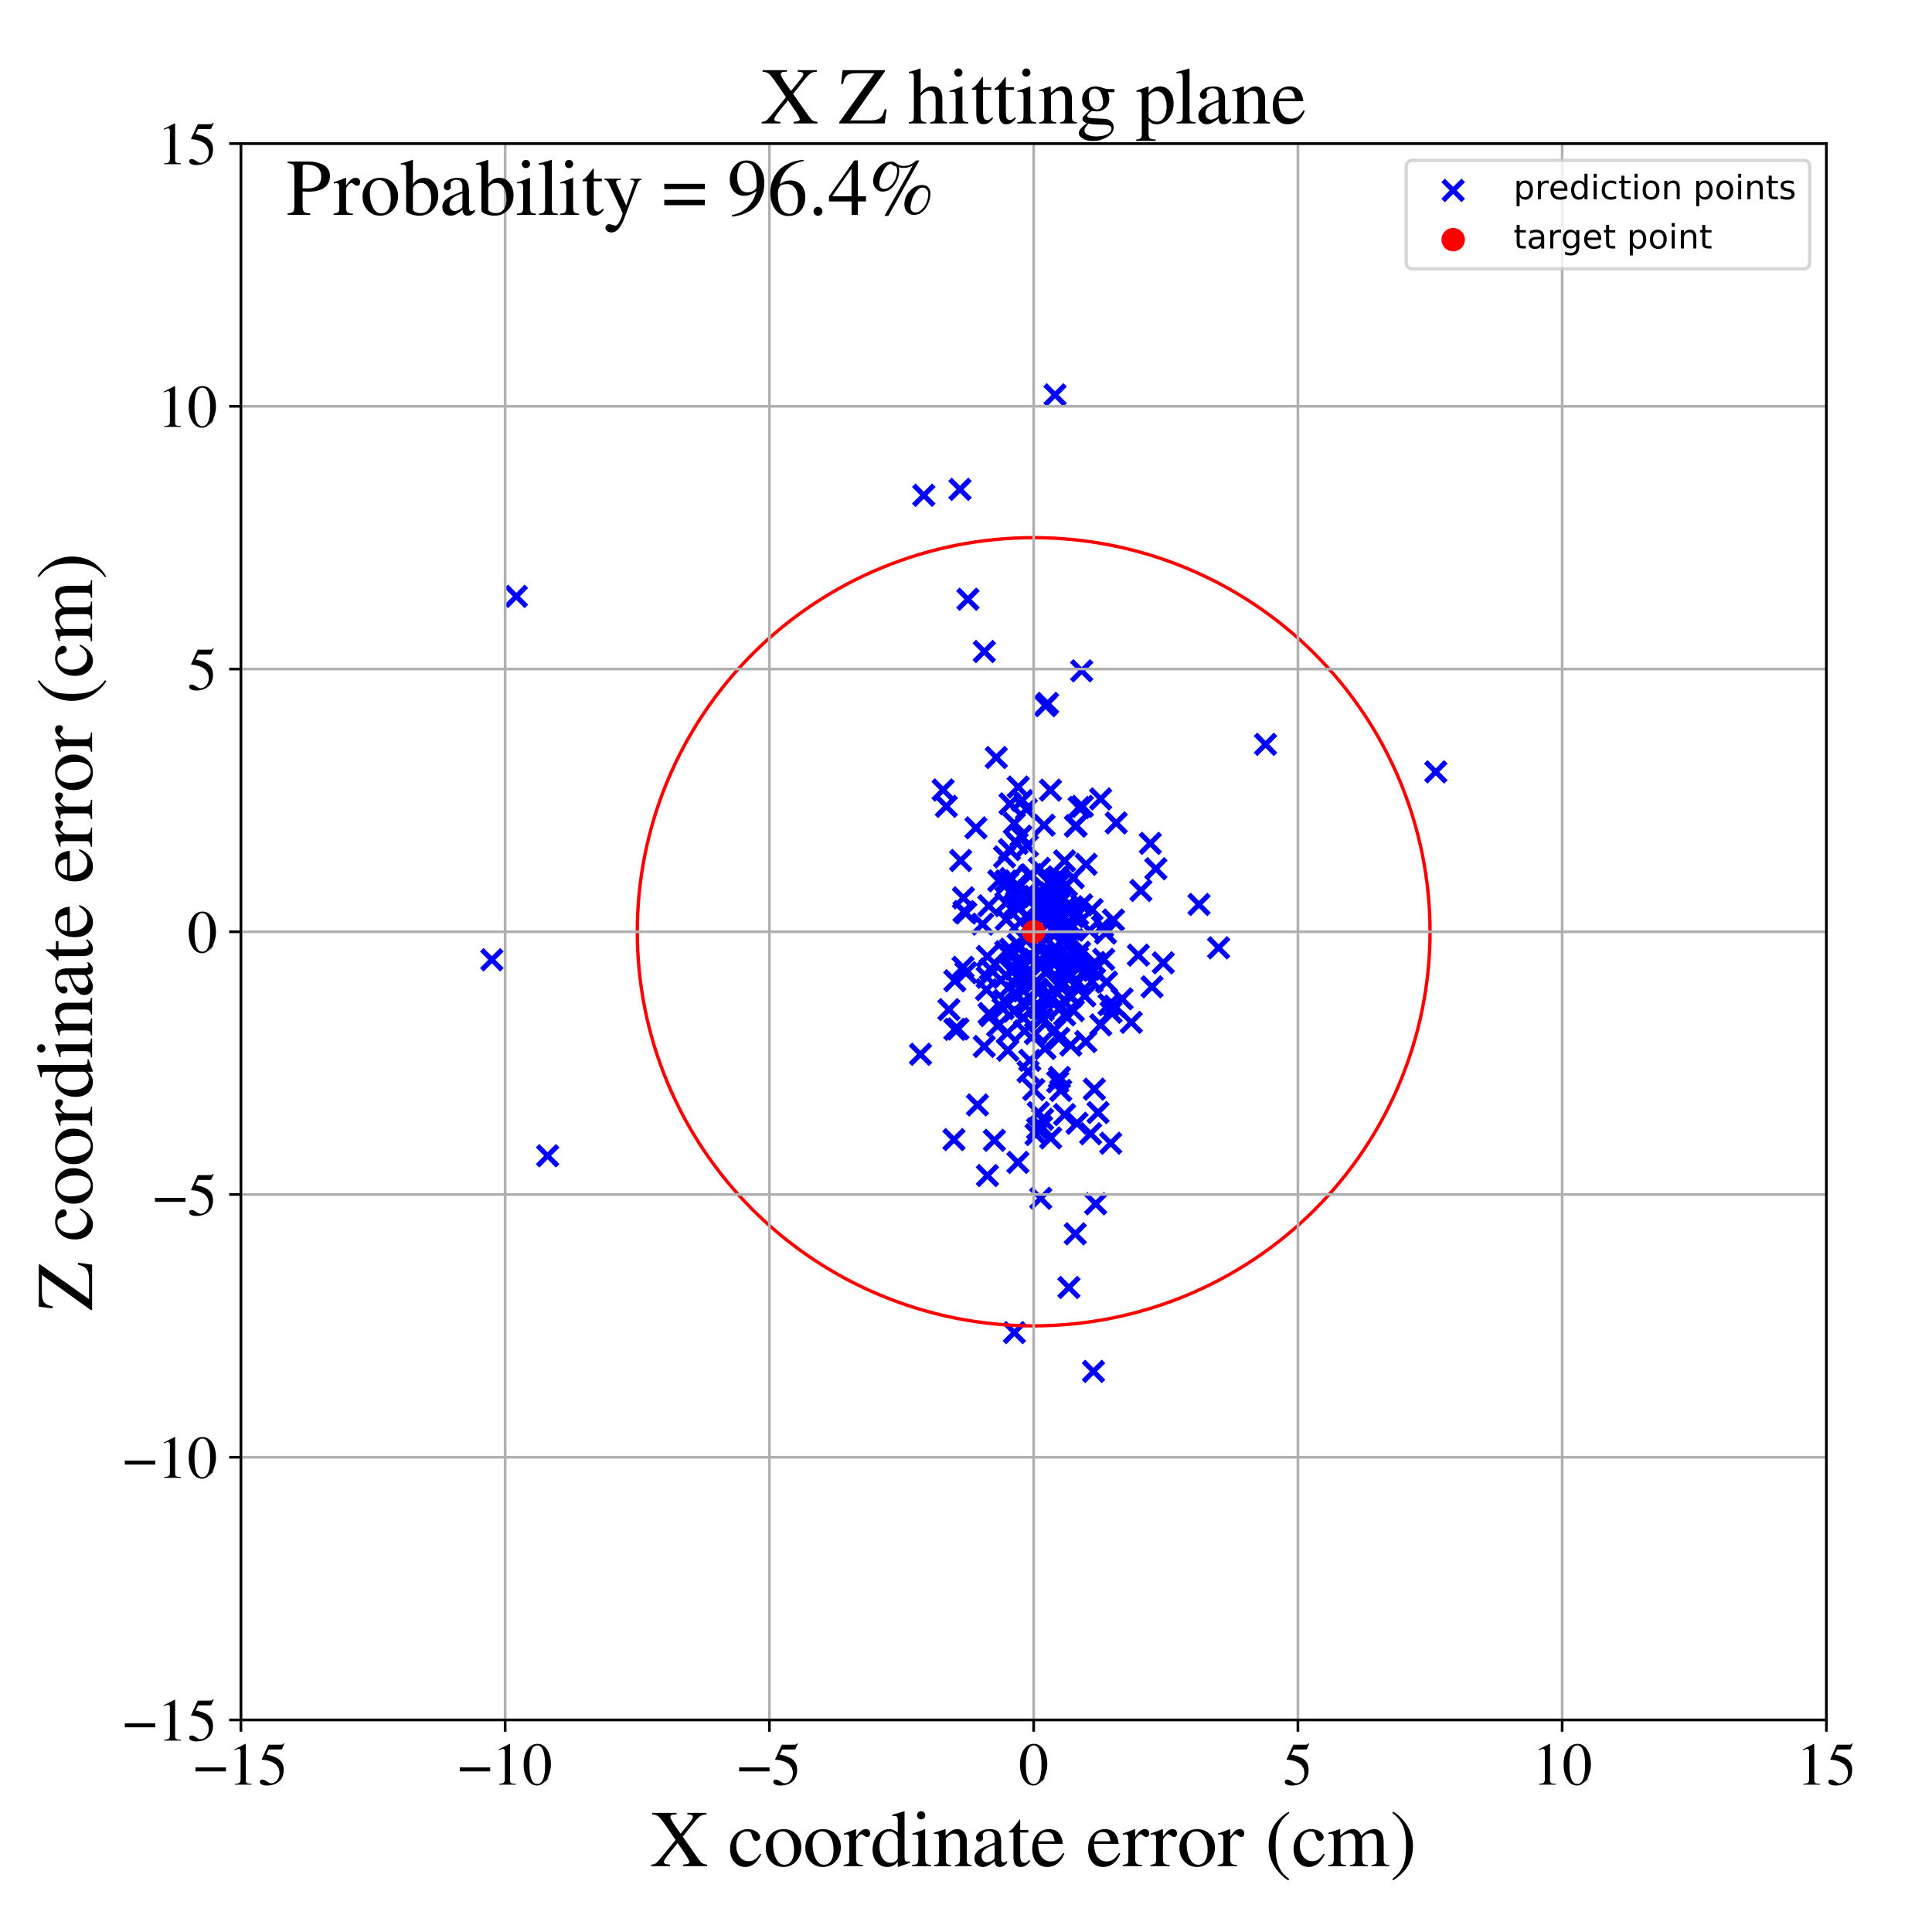 <?xml version="1.0" encoding="utf-8" standalone="no"?>
<!DOCTYPE svg PUBLIC "-//W3C//DTD SVG 1.1//EN"
  "http://www.w3.org/Graphics/SVG/1.1/DTD/svg11.dtd">
<!-- Created with matplotlib (https://matplotlib.org/) -->
<svg height="576pt" version="1.1" viewBox="0 0 576 576" width="576pt" xmlns="http://www.w3.org/2000/svg" xmlns:xlink="http://www.w3.org/1999/xlink">
 <defs>
  <style type="text/css">
*{stroke-linecap:butt;stroke-linejoin:round;}
  </style>
 </defs>
 <g id="figure_1">
  <g id="patch_1">
   <path d="M 0 576 
L 576 576 
L 576 0 
L 0 0 
z
" style="fill:#ffffff;"/>
  </g>
  <g id="axes_1">
   <g id="patch_2">
    <path d="M 71.822 512.784 
L 544.52 512.784 
L 544.52 42.802 
L 71.822 42.802 
z
" style="fill:#ffffff;"/>
   </g>
   <g id="PathCollection_1">
    <defs>
     <path d="M -3 3 
L 3 -3 
M -3 -3 
L 3 3 
" id="m9b27214992" style="stroke:#0000ff;stroke-width:1.5;"/>
    </defs>
    <g clip-path="url(#p1e9f226813)">
     <use style="fill:#0000ff;stroke:#0000ff;stroke-width:1.5;" x="299.945" xlink:href="#m9b27214992" y="262.636"/>
     <use style="fill:#0000ff;stroke:#0000ff;stroke-width:1.5;" x="306.314" xlink:href="#m9b27214992" y="252.157"/>
     <use style="fill:#0000ff;stroke:#0000ff;stroke-width:1.5;" x="299.991" xlink:href="#m9b27214992" y="274.109"/>
     <use style="fill:#0000ff;stroke:#0000ff;stroke-width:1.5;" x="315.341" xlink:href="#m9b27214992" y="322.563"/>
     <use style="fill:#0000ff;stroke:#0000ff;stroke-width:1.5;" x="302.661" xlink:href="#m9b27214992" y="296.01"/>
     <use style="fill:#0000ff;stroke:#0000ff;stroke-width:1.5;" x="303.919" xlink:href="#m9b27214992" y="270.644"/>
     <use style="fill:#0000ff;stroke:#0000ff;stroke-width:1.5;" x="304.349" xlink:href="#m9b27214992" y="291.947"/>
     <use style="fill:#0000ff;stroke:#0000ff;stroke-width:1.5;" x="309.377" xlink:href="#m9b27214992" y="282.506"/>
     <use style="fill:#0000ff;stroke:#0000ff;stroke-width:1.5;" x="310.85" xlink:href="#m9b27214992" y="333.691"/>
     <use style="fill:#0000ff;stroke:#0000ff;stroke-width:1.5;" x="310.934" xlink:href="#m9b27214992" y="268.56"/>
     <use style="fill:#0000ff;stroke:#0000ff;stroke-width:1.5;" x="311" xlink:href="#m9b27214992" y="297.515"/>
     <use style="fill:#0000ff;stroke:#0000ff;stroke-width:1.5;" x="315.959" xlink:href="#m9b27214992" y="263.332"/>
     <use style="fill:#0000ff;stroke:#0000ff;stroke-width:1.5;" x="313.847" xlink:href="#m9b27214992" y="273.746"/>
     <use style="fill:#0000ff;stroke:#0000ff;stroke-width:1.5;" x="326.649" xlink:href="#m9b27214992" y="358.906"/>
     <use style="fill:#0000ff;stroke:#0000ff;stroke-width:1.5;" x="329.615" xlink:href="#m9b27214992" y="278.181"/>
     <use style="fill:#0000ff;stroke:#0000ff;stroke-width:1.5;" x="284.412" xlink:href="#m9b27214992" y="339.767"/>
     <use style="fill:#0000ff;stroke:#0000ff;stroke-width:1.5;" x="317.673" xlink:href="#m9b27214992" y="276.043"/>
     <use style="fill:#0000ff;stroke:#0000ff;stroke-width:1.5;" x="287.227" xlink:href="#m9b27214992" y="267.681"/>
     <use style="fill:#0000ff;stroke:#0000ff;stroke-width:1.5;" x="328.721" xlink:href="#m9b27214992" y="276.2"/>
     <use style="fill:#0000ff;stroke:#0000ff;stroke-width:1.5;" x="299.025" xlink:href="#m9b27214992" y="300.735"/>
     <use style="fill:#0000ff;stroke:#0000ff;stroke-width:1.5;" x="363.308" xlink:href="#m9b27214992" y="282.579"/>
     <use style="fill:#0000ff;stroke:#0000ff;stroke-width:1.5;" x="319.051" xlink:href="#m9b27214992" y="290.615"/>
     <use style="fill:#0000ff;stroke:#0000ff;stroke-width:1.5;" x="274.428" xlink:href="#m9b27214992" y="314.319"/>
     <use style="fill:#0000ff;stroke:#0000ff;stroke-width:1.5;" x="317.41" xlink:href="#m9b27214992" y="302.578"/>
     <use style="fill:#0000ff;stroke:#0000ff;stroke-width:1.5;" x="377.297" xlink:href="#m9b27214992" y="221.918"/>
     <use style="fill:#0000ff;stroke:#0000ff;stroke-width:1.5;" x="306.223" xlink:href="#m9b27214992" y="266.17"/>
     <use style="fill:#0000ff;stroke:#0000ff;stroke-width:1.5;" x="308.208" xlink:href="#m9b27214992" y="324.835"/>
     <use style="fill:#0000ff;stroke:#0000ff;stroke-width:1.5;" x="317.381" xlink:href="#m9b27214992" y="256.655"/>
     <use style="fill:#0000ff;stroke:#0000ff;stroke-width:1.5;" x="306.498" xlink:href="#m9b27214992" y="319.513"/>
     <use style="fill:#0000ff;stroke:#0000ff;stroke-width:1.5;" x="331.139" xlink:href="#m9b27214992" y="340.829"/>
     <use style="fill:#0000ff;stroke:#0000ff;stroke-width:1.5;" x="314.928" xlink:href="#m9b27214992" y="282.77"/>
     <use style="fill:#0000ff;stroke:#0000ff;stroke-width:1.5;" x="299.383" xlink:href="#m9b27214992" y="298.243"/>
     <use style="fill:#0000ff;stroke:#0000ff;stroke-width:1.5;" x="309.833" xlink:href="#m9b27214992" y="300.425"/>
     <use style="fill:#0000ff;stroke:#0000ff;stroke-width:1.5;" x="311.255" xlink:href="#m9b27214992" y="287.425"/>
     <use style="fill:#0000ff;stroke:#0000ff;stroke-width:1.5;" x="281.179" xlink:href="#m9b27214992" y="235.507"/>
     <use style="fill:#0000ff;stroke:#0000ff;stroke-width:1.5;" x="329.916" xlink:href="#m9b27214992" y="292.774"/>
     <use style="fill:#0000ff;stroke:#0000ff;stroke-width:1.5;" x="325.161" xlink:href="#m9b27214992" y="338.016"/>
     <use style="fill:#0000ff;stroke:#0000ff;stroke-width:1.5;" x="316.023" xlink:href="#m9b27214992" y="269.081"/>
     <use style="fill:#0000ff;stroke:#0000ff;stroke-width:1.5;" x="288.572" xlink:href="#m9b27214992" y="178.664"/>
     <use style="fill:#0000ff;stroke:#0000ff;stroke-width:1.5;" x="290.962" xlink:href="#m9b27214992" y="246.82"/>
     <use style="fill:#0000ff;stroke:#0000ff;stroke-width:1.5;" x="312.59" xlink:href="#m9b27214992" y="267.799"/>
     <use style="fill:#0000ff;stroke:#0000ff;stroke-width:1.5;" x="303.056" xlink:href="#m9b27214992" y="263.989"/>
     <use style="fill:#0000ff;stroke:#0000ff;stroke-width:1.5;" x="313.245" xlink:href="#m9b27214992" y="339.262"/>
     <use style="fill:#0000ff;stroke:#0000ff;stroke-width:1.5;" x="312.312" xlink:href="#m9b27214992" y="209.719"/>
     <use style="fill:#0000ff;stroke:#0000ff;stroke-width:1.5;" x="320.622" xlink:href="#m9b27214992" y="246.306"/>
     <use style="fill:#0000ff;stroke:#0000ff;stroke-width:1.5;" x="284.67" xlink:href="#m9b27214992" y="292.417"/>
     <use style="fill:#0000ff;stroke:#0000ff;stroke-width:1.5;" x="295.234" xlink:href="#m9b27214992" y="288.934"/>
     <use style="fill:#0000ff;stroke:#0000ff;stroke-width:1.5;" x="310.542" xlink:href="#m9b27214992" y="281.154"/>
     <use style="fill:#0000ff;stroke:#0000ff;stroke-width:1.5;" x="311.815" xlink:href="#m9b27214992" y="290.025"/>
     <use style="fill:#0000ff;stroke:#0000ff;stroke-width:1.5;" x="337.27" xlink:href="#m9b27214992" y="304.806"/>
     <use style="fill:#0000ff;stroke:#0000ff;stroke-width:1.5;" x="320.807" xlink:href="#m9b27214992" y="246.134"/>
     <use style="fill:#0000ff;stroke:#0000ff;stroke-width:1.5;" x="314.567" xlink:href="#m9b27214992" y="262.22"/>
     <use style="fill:#0000ff;stroke:#0000ff;stroke-width:1.5;" x="297.025" xlink:href="#m9b27214992" y="225.856"/>
     <use style="fill:#0000ff;stroke:#0000ff;stroke-width:1.5;" x="286.402" xlink:href="#m9b27214992" y="256.542"/>
     <use style="fill:#0000ff;stroke:#0000ff;stroke-width:1.5;" x="324.844" xlink:href="#m9b27214992" y="277.337"/>
     <use style="fill:#0000ff;stroke:#0000ff;stroke-width:1.5;" x="305.163" xlink:href="#m9b27214992" y="295.458"/>
     <use style="fill:#0000ff;stroke:#0000ff;stroke-width:1.5;" x="317.298" xlink:href="#m9b27214992" y="290.581"/>
     <use style="fill:#0000ff;stroke:#0000ff;stroke-width:1.5;" x="309.468" xlink:href="#m9b27214992" y="295.942"/>
     <use style="fill:#0000ff;stroke:#0000ff;stroke-width:1.5;" x="302.419" xlink:href="#m9b27214992" y="397.299"/>
     <use style="fill:#0000ff;stroke:#0000ff;stroke-width:1.5;" x="313.441" xlink:href="#m9b27214992" y="297.906"/>
     <use style="fill:#0000ff;stroke:#0000ff;stroke-width:1.5;" x="301.392" xlink:href="#m9b27214992" y="261.913"/>
     <use style="fill:#0000ff;stroke:#0000ff;stroke-width:1.5;" x="317.381" xlink:href="#m9b27214992" y="332.301"/>
     <use style="fill:#0000ff;stroke:#0000ff;stroke-width:1.5;" x="321.09" xlink:href="#m9b27214992" y="334.895"/>
     <use style="fill:#0000ff;stroke:#0000ff;stroke-width:1.5;" x="309.56" xlink:href="#m9b27214992" y="331.712"/>
     <use style="fill:#0000ff;stroke:#0000ff;stroke-width:1.5;" x="322.484" xlink:href="#m9b27214992" y="269.767"/>
     <use style="fill:#0000ff;stroke:#0000ff;stroke-width:1.5;" x="297.43" xlink:href="#m9b27214992" y="305.825"/>
     <use style="fill:#0000ff;stroke:#0000ff;stroke-width:1.5;" x="312.89" xlink:href="#m9b27214992" y="262.758"/>
     <use style="fill:#0000ff;stroke:#0000ff;stroke-width:1.5;" x="319.552" xlink:href="#m9b27214992" y="271.399"/>
     <use style="fill:#0000ff;stroke:#0000ff;stroke-width:1.5;" x="306.22" xlink:href="#m9b27214992" y="291.689"/>
     <use style="fill:#0000ff;stroke:#0000ff;stroke-width:1.5;" x="326.337" xlink:href="#m9b27214992" y="286.954"/>
     <use style="fill:#0000ff;stroke:#0000ff;stroke-width:1.5;" x="146.633" xlink:href="#m9b27214992" y="286.147"/>
     <use style="fill:#0000ff;stroke:#0000ff;stroke-width:1.5;" x="302.404" xlink:href="#m9b27214992" y="245.487"/>
     <use style="fill:#0000ff;stroke:#0000ff;stroke-width:1.5;" x="318.627" xlink:href="#m9b27214992" y="296.675"/>
     <use style="fill:#0000ff;stroke:#0000ff;stroke-width:1.5;" x="299.838" xlink:href="#m9b27214992" y="283.738"/>
     <use style="fill:#0000ff;stroke:#0000ff;stroke-width:1.5;" x="294.311" xlink:href="#m9b27214992" y="291.387"/>
     <use style="fill:#0000ff;stroke:#0000ff;stroke-width:1.5;" x="313.164" xlink:href="#m9b27214992" y="285.807"/>
     <use style="fill:#0000ff;stroke:#0000ff;stroke-width:1.5;" x="292.951" xlink:href="#m9b27214992" y="275.519"/>
     <use style="fill:#0000ff;stroke:#0000ff;stroke-width:1.5;" x="316.537" xlink:href="#m9b27214992" y="300.088"/>
     <use style="fill:#0000ff;stroke:#0000ff;stroke-width:1.5;" x="309.38" xlink:href="#m9b27214992" y="287.333"/>
     <use style="fill:#0000ff;stroke:#0000ff;stroke-width:1.5;" x="300.487" xlink:href="#m9b27214992" y="313.114"/>
     <use style="fill:#0000ff;stroke:#0000ff;stroke-width:1.5;" x="153.935" xlink:href="#m9b27214992" y="177.794"/>
     <use style="fill:#0000ff;stroke:#0000ff;stroke-width:1.5;" x="293.442" xlink:href="#m9b27214992" y="311.976"/>
     <use style="fill:#0000ff;stroke:#0000ff;stroke-width:1.5;" x="295.336" xlink:href="#m9b27214992" y="302.788"/>
     <use style="fill:#0000ff;stroke:#0000ff;stroke-width:1.5;" x="287.938" xlink:href="#m9b27214992" y="272.196"/>
     <use style="fill:#0000ff;stroke:#0000ff;stroke-width:1.5;" x="294.893" xlink:href="#m9b27214992" y="302.149"/>
     <use style="fill:#0000ff;stroke:#0000ff;stroke-width:1.5;" x="309.505" xlink:href="#m9b27214992" y="286.608"/>
     <use style="fill:#0000ff;stroke:#0000ff;stroke-width:1.5;" x="313.216" xlink:href="#m9b27214992" y="266.18"/>
     <use style="fill:#0000ff;stroke:#0000ff;stroke-width:1.5;" x="428.055" xlink:href="#m9b27214992" y="230.129"/>
     <use style="fill:#0000ff;stroke:#0000ff;stroke-width:1.5;" x="294.124" xlink:href="#m9b27214992" y="295.068"/>
     <use style="fill:#0000ff;stroke:#0000ff;stroke-width:1.5;" x="294.372" xlink:href="#m9b27214992" y="285.144"/>
     <use style="fill:#0000ff;stroke:#0000ff;stroke-width:1.5;" x="316.578" xlink:href="#m9b27214992" y="289.472"/>
     <use style="fill:#0000ff;stroke:#0000ff;stroke-width:1.5;" x="300.672" xlink:href="#m9b27214992" y="294.526"/>
     <use style="fill:#0000ff;stroke:#0000ff;stroke-width:1.5;" x="317.636" xlink:href="#m9b27214992" y="277.283"/>
     <use style="fill:#0000ff;stroke:#0000ff;stroke-width:1.5;" x="310.279" xlink:href="#m9b27214992" y="357.264"/>
     <use style="fill:#0000ff;stroke:#0000ff;stroke-width:1.5;" x="343.462" xlink:href="#m9b27214992" y="294.215"/>
     <use style="fill:#0000ff;stroke:#0000ff;stroke-width:1.5;" x="302.262" xlink:href="#m9b27214992" y="301.499"/>
     <use style="fill:#0000ff;stroke:#0000ff;stroke-width:1.5;" x="300.951" xlink:href="#m9b27214992" y="253.322"/>
     <use style="fill:#0000ff;stroke:#0000ff;stroke-width:1.5;" x="299.49" xlink:href="#m9b27214992" y="255.468"/>
     <use style="fill:#0000ff;stroke:#0000ff;stroke-width:1.5;" x="315.852" xlink:href="#m9b27214992" y="321.236"/>
     <use style="fill:#0000ff;stroke:#0000ff;stroke-width:1.5;" x="307.471" xlink:href="#m9b27214992" y="260.802"/>
     <use style="fill:#0000ff;stroke:#0000ff;stroke-width:1.5;" x="305.455" xlink:href="#m9b27214992" y="307.348"/>
     <use style="fill:#0000ff;stroke:#0000ff;stroke-width:1.5;" x="304.742" xlink:href="#m9b27214992" y="238.663"/>
     <use style="fill:#0000ff;stroke:#0000ff;stroke-width:1.5;" x="315.344" xlink:href="#m9b27214992" y="262.287"/>
     <use style="fill:#0000ff;stroke:#0000ff;stroke-width:1.5;" x="294.387" xlink:href="#m9b27214992" y="350.473"/>
     <use style="fill:#0000ff;stroke:#0000ff;stroke-width:1.5;" x="323.731" xlink:href="#m9b27214992" y="310.54"/>
     <use style="fill:#0000ff;stroke:#0000ff;stroke-width:1.5;" x="300.472" xlink:href="#m9b27214992" y="263.137"/>
     <use style="fill:#0000ff;stroke:#0000ff;stroke-width:1.5;" x="308.874" xlink:href="#m9b27214992" y="338.243"/>
     <use style="fill:#0000ff;stroke:#0000ff;stroke-width:1.5;" x="309.317" xlink:href="#m9b27214992" y="282.67"/>
     <use style="fill:#0000ff;stroke:#0000ff;stroke-width:1.5;" x="319.885" xlink:href="#m9b27214992" y="280.183"/>
     <use style="fill:#0000ff;stroke:#0000ff;stroke-width:1.5;" x="307.787" xlink:href="#m9b27214992" y="274.945"/>
     <use style="fill:#0000ff;stroke:#0000ff;stroke-width:1.5;" x="307.795" xlink:href="#m9b27214992" y="278.529"/>
     <use style="fill:#0000ff;stroke:#0000ff;stroke-width:1.5;" x="286.208" xlink:href="#m9b27214992" y="145.903"/>
     <use style="fill:#0000ff;stroke:#0000ff;stroke-width:1.5;" x="311.273" xlink:href="#m9b27214992" y="246.017"/>
     <use style="fill:#0000ff;stroke:#0000ff;stroke-width:1.5;" x="312.748" xlink:href="#m9b27214992" y="263.044"/>
     <use style="fill:#0000ff;stroke:#0000ff;stroke-width:1.5;" x="321.723" xlink:href="#m9b27214992" y="240.733"/>
     <use style="fill:#0000ff;stroke:#0000ff;stroke-width:1.5;" x="346.813" xlink:href="#m9b27214992" y="287.055"/>
     <use style="fill:#0000ff;stroke:#0000ff;stroke-width:1.5;" x="304.387" xlink:href="#m9b27214992" y="249.265"/>
     <use style="fill:#0000ff;stroke:#0000ff;stroke-width:1.5;" x="303.607" xlink:href="#m9b27214992" y="286.12"/>
     <use style="fill:#0000ff;stroke:#0000ff;stroke-width:1.5;" x="319.986" xlink:href="#m9b27214992" y="261.688"/>
     <use style="fill:#0000ff;stroke:#0000ff;stroke-width:1.5;" x="321.861" xlink:href="#m9b27214992" y="283.898"/>
     <use style="fill:#0000ff;stroke:#0000ff;stroke-width:1.5;" x="321.403" xlink:href="#m9b27214992" y="292.836"/>
     <use style="fill:#0000ff;stroke:#0000ff;stroke-width:1.5;" x="340.139" xlink:href="#m9b27214992" y="265.488"/>
     <use style="fill:#0000ff;stroke:#0000ff;stroke-width:1.5;" x="321.285" xlink:href="#m9b27214992" y="272.631"/>
     <use style="fill:#0000ff;stroke:#0000ff;stroke-width:1.5;" x="325.574" xlink:href="#m9b27214992" y="271.179"/>
     <use style="fill:#0000ff;stroke:#0000ff;stroke-width:1.5;" x="287.113" xlink:href="#m9b27214992" y="288.378"/>
     <use style="fill:#0000ff;stroke:#0000ff;stroke-width:1.5;" x="301.112" xlink:href="#m9b27214992" y="239.664"/>
     <use style="fill:#0000ff;stroke:#0000ff;stroke-width:1.5;" x="319.958" xlink:href="#m9b27214992" y="273.313"/>
     <use style="fill:#0000ff;stroke:#0000ff;stroke-width:1.5;" x="326.145" xlink:href="#m9b27214992" y="289.308"/>
     <use style="fill:#0000ff;stroke:#0000ff;stroke-width:1.5;" x="302.649" xlink:href="#m9b27214992" y="288.853"/>
     <use style="fill:#0000ff;stroke:#0000ff;stroke-width:1.5;" x="313.607" xlink:href="#m9b27214992" y="263.497"/>
     <use style="fill:#0000ff;stroke:#0000ff;stroke-width:1.5;" x="309.707" xlink:href="#m9b27214992" y="277.568"/>
     <use style="fill:#0000ff;stroke:#0000ff;stroke-width:1.5;" x="331.243" xlink:href="#m9b27214992" y="301.801"/>
     <use style="fill:#0000ff;stroke:#0000ff;stroke-width:1.5;" x="310.54" xlink:href="#m9b27214992" y="335.934"/>
     <use style="fill:#0000ff;stroke:#0000ff;stroke-width:1.5;" x="299.911" xlink:href="#m9b27214992" y="269.216"/>
     <use style="fill:#0000ff;stroke:#0000ff;stroke-width:1.5;" x="332.778" xlink:href="#m9b27214992" y="245.342"/>
     <use style="fill:#0000ff;stroke:#0000ff;stroke-width:1.5;" x="308.538" xlink:href="#m9b27214992" y="300.153"/>
     <use style="fill:#0000ff;stroke:#0000ff;stroke-width:1.5;" x="315.66" xlink:href="#m9b27214992" y="271.983"/>
     <use style="fill:#0000ff;stroke:#0000ff;stroke-width:1.5;" x="301.289" xlink:href="#m9b27214992" y="289.263"/>
     <use style="fill:#0000ff;stroke:#0000ff;stroke-width:1.5;" x="325.607" xlink:href="#m9b27214992" y="292.608"/>
     <use style="fill:#0000ff;stroke:#0000ff;stroke-width:1.5;" x="315.265" xlink:href="#m9b27214992" y="284.563"/>
     <use style="fill:#0000ff;stroke:#0000ff;stroke-width:1.5;" x="315.532" xlink:href="#m9b27214992" y="261.412"/>
     <use style="fill:#0000ff;stroke:#0000ff;stroke-width:1.5;" x="306.951" xlink:href="#m9b27214992" y="261.012"/>
     <use style="fill:#0000ff;stroke:#0000ff;stroke-width:1.5;" x="319.056" xlink:href="#m9b27214992" y="277.044"/>
     <use style="fill:#0000ff;stroke:#0000ff;stroke-width:1.5;" x="311.101" xlink:href="#m9b27214992" y="266.966"/>
     <use style="fill:#0000ff;stroke:#0000ff;stroke-width:1.5;" x="322.489" xlink:href="#m9b27214992" y="200.001"/>
     <use style="fill:#0000ff;stroke:#0000ff;stroke-width:1.5;" x="317.299" xlink:href="#m9b27214992" y="279.586"/>
     <use style="fill:#0000ff;stroke:#0000ff;stroke-width:1.5;" x="318.687" xlink:href="#m9b27214992" y="383.852"/>
     <use style="fill:#0000ff;stroke:#0000ff;stroke-width:1.5;" x="275.417" xlink:href="#m9b27214992" y="147.659"/>
     <use style="fill:#0000ff;stroke:#0000ff;stroke-width:1.5;" x="317.419" xlink:href="#m9b27214992" y="270.809"/>
     <use style="fill:#0000ff;stroke:#0000ff;stroke-width:1.5;" x="307.099" xlink:href="#m9b27214992" y="285.369"/>
     <use style="fill:#0000ff;stroke:#0000ff;stroke-width:1.5;" x="314.312" xlink:href="#m9b27214992" y="273.699"/>
     <use style="fill:#0000ff;stroke:#0000ff;stroke-width:1.5;" x="310.304" xlink:href="#m9b27214992" y="273.723"/>
     <use style="fill:#0000ff;stroke:#0000ff;stroke-width:1.5;" x="314.44" xlink:href="#m9b27214992" y="307.077"/>
     <use style="fill:#0000ff;stroke:#0000ff;stroke-width:1.5;" x="317.188" xlink:href="#m9b27214992" y="293.258"/>
     <use style="fill:#0000ff;stroke:#0000ff;stroke-width:1.5;" x="282.908" xlink:href="#m9b27214992" y="301.001"/>
     <use style="fill:#0000ff;stroke:#0000ff;stroke-width:1.5;" x="317.955" xlink:href="#m9b27214992" y="279.545"/>
     <use style="fill:#0000ff;stroke:#0000ff;stroke-width:1.5;" x="282.135" xlink:href="#m9b27214992" y="240.398"/>
     <use style="fill:#0000ff;stroke:#0000ff;stroke-width:1.5;" x="313.177" xlink:href="#m9b27214992" y="235.568"/>
     <use style="fill:#0000ff;stroke:#0000ff;stroke-width:1.5;" x="314.217" xlink:href="#m9b27214992" y="295.019"/>
     <use style="fill:#0000ff;stroke:#0000ff;stroke-width:1.5;" x="308.055" xlink:href="#m9b27214992" y="276.434"/>
     <use style="fill:#0000ff;stroke:#0000ff;stroke-width:1.5;" x="303.569" xlink:href="#m9b27214992" y="234.653"/>
     <use style="fill:#0000ff;stroke:#0000ff;stroke-width:1.5;" x="305.599" xlink:href="#m9b27214992" y="280.052"/>
     <use style="fill:#0000ff;stroke:#0000ff;stroke-width:1.5;" x="311.715" xlink:href="#m9b27214992" y="210.394"/>
     <use style="fill:#0000ff;stroke:#0000ff;stroke-width:1.5;" x="323.42" xlink:href="#m9b27214992" y="296.92"/>
     <use style="fill:#0000ff;stroke:#0000ff;stroke-width:1.5;" x="329.04" xlink:href="#m9b27214992" y="286.032"/>
     <use style="fill:#0000ff;stroke:#0000ff;stroke-width:1.5;" x="163.265" xlink:href="#m9b27214992" y="344.58"/>
     <use style="fill:#0000ff;stroke:#0000ff;stroke-width:1.5;" x="328.141" xlink:href="#m9b27214992" y="238.185"/>
     <use style="fill:#0000ff;stroke:#0000ff;stroke-width:1.5;" x="314.548" xlink:href="#m9b27214992" y="117.729"/>
     <use style="fill:#0000ff;stroke:#0000ff;stroke-width:1.5;" x="305.991" xlink:href="#m9b27214992" y="241.239"/>
     <use style="fill:#0000ff;stroke:#0000ff;stroke-width:1.5;" x="314.506" xlink:href="#m9b27214992" y="272.771"/>
     <use style="fill:#0000ff;stroke:#0000ff;stroke-width:1.5;" x="324.774" xlink:href="#m9b27214992" y="288.923"/>
     <use style="fill:#0000ff;stroke:#0000ff;stroke-width:1.5;" x="332.322" xlink:href="#m9b27214992" y="299.947"/>
     <use style="fill:#0000ff;stroke:#0000ff;stroke-width:1.5;" x="309.873" xlink:href="#m9b27214992" y="258.89"/>
     <use style="fill:#0000ff;stroke:#0000ff;stroke-width:1.5;" x="344.596" xlink:href="#m9b27214992" y="259.007"/>
     <use style="fill:#0000ff;stroke:#0000ff;stroke-width:1.5;" x="308.696" xlink:href="#m9b27214992" y="308.137"/>
     <use style="fill:#0000ff;stroke:#0000ff;stroke-width:1.5;" x="311.261" xlink:href="#m9b27214992" y="270.543"/>
     <use style="fill:#0000ff;stroke:#0000ff;stroke-width:1.5;" x="310.62" xlink:href="#m9b27214992" y="303.783"/>
     <use style="fill:#0000ff;stroke:#0000ff;stroke-width:1.5;" x="311.034" xlink:href="#m9b27214992" y="268.133"/>
     <use style="fill:#0000ff;stroke:#0000ff;stroke-width:1.5;" x="285.588" xlink:href="#m9b27214992" y="306.764"/>
     <use style="fill:#0000ff;stroke:#0000ff;stroke-width:1.5;" x="316.282" xlink:href="#m9b27214992" y="267.693"/>
     <use style="fill:#0000ff;stroke:#0000ff;stroke-width:1.5;" x="302.916" xlink:href="#m9b27214992" y="267.392"/>
     <use style="fill:#0000ff;stroke:#0000ff;stroke-width:1.5;" x="318.763" xlink:href="#m9b27214992" y="285.082"/>
     <use style="fill:#0000ff;stroke:#0000ff;stroke-width:1.5;" x="307.617" xlink:href="#m9b27214992" y="267.887"/>
     <use style="fill:#0000ff;stroke:#0000ff;stroke-width:1.5;" x="316.242" xlink:href="#m9b27214992" y="267.348"/>
     <use style="fill:#0000ff;stroke:#0000ff;stroke-width:1.5;" x="319.231" xlink:href="#m9b27214992" y="311.599"/>
     <use style="fill:#0000ff;stroke:#0000ff;stroke-width:1.5;" x="307.326" xlink:href="#m9b27214992" y="277.305"/>
     <use style="fill:#0000ff;stroke:#0000ff;stroke-width:1.5;" x="322.689" xlink:href="#m9b27214992" y="240.412"/>
     <use style="fill:#0000ff;stroke:#0000ff;stroke-width:1.5;" x="320.57" xlink:href="#m9b27214992" y="367.85"/>
     <use style="fill:#0000ff;stroke:#0000ff;stroke-width:1.5;" x="305.77" xlink:href="#m9b27214992" y="299.953"/>
     <use style="fill:#0000ff;stroke:#0000ff;stroke-width:1.5;" x="314.959" xlink:href="#m9b27214992" y="278.169"/>
     <use style="fill:#0000ff;stroke:#0000ff;stroke-width:1.5;" x="300.346" xlink:href="#m9b27214992" y="307.9"/>
     <use style="fill:#0000ff;stroke:#0000ff;stroke-width:1.5;" x="294.803" xlink:href="#m9b27214992" y="270.031"/>
     <use style="fill:#0000ff;stroke:#0000ff;stroke-width:1.5;" x="326.005" xlink:href="#m9b27214992" y="408.871"/>
     <use style="fill:#0000ff;stroke:#0000ff;stroke-width:1.5;" x="320.693" xlink:href="#m9b27214992" y="288.092"/>
     <use style="fill:#0000ff;stroke:#0000ff;stroke-width:1.5;" x="287.968" xlink:href="#m9b27214992" y="290.012"/>
     <use style="fill:#0000ff;stroke:#0000ff;stroke-width:1.5;" x="357.465" xlink:href="#m9b27214992" y="269.652"/>
     <use style="fill:#0000ff;stroke:#0000ff;stroke-width:1.5;" x="299.956" xlink:href="#m9b27214992" y="290.729"/>
     <use style="fill:#0000ff;stroke:#0000ff;stroke-width:1.5;" x="314.533" xlink:href="#m9b27214992" y="276.132"/>
     <use style="fill:#0000ff;stroke:#0000ff;stroke-width:1.5;" x="320.007" xlink:href="#m9b27214992" y="301.305"/>
     <use style="fill:#0000ff;stroke:#0000ff;stroke-width:1.5;" x="296.463" xlink:href="#m9b27214992" y="339.972"/>
     <use style="fill:#0000ff;stroke:#0000ff;stroke-width:1.5;" x="323.804" xlink:href="#m9b27214992" y="257.678"/>
     <use style="fill:#0000ff;stroke:#0000ff;stroke-width:1.5;" x="311.55" xlink:href="#m9b27214992" y="312.585"/>
     <use style="fill:#0000ff;stroke:#0000ff;stroke-width:1.5;" x="318.717" xlink:href="#m9b27214992" y="291.581"/>
     <use style="fill:#0000ff;stroke:#0000ff;stroke-width:1.5;" x="293.46" xlink:href="#m9b27214992" y="194.239"/>
     <use style="fill:#0000ff;stroke:#0000ff;stroke-width:1.5;" x="319.415" xlink:href="#m9b27214992" y="297.099"/>
     <use style="fill:#0000ff;stroke:#0000ff;stroke-width:1.5;" x="326.263" xlink:href="#m9b27214992" y="324.725"/>
     <use style="fill:#0000ff;stroke:#0000ff;stroke-width:1.5;" x="334.526" xlink:href="#m9b27214992" y="297.789"/>
     <use style="fill:#0000ff;stroke:#0000ff;stroke-width:1.5;" x="308.521" xlink:href="#m9b27214992" y="267.247"/>
     <use style="fill:#0000ff;stroke:#0000ff;stroke-width:1.5;" x="309.331" xlink:href="#m9b27214992" y="271.305"/>
     <use style="fill:#0000ff;stroke:#0000ff;stroke-width:1.5;" x="304.573" xlink:href="#m9b27214992" y="294.828"/>
     <use style="fill:#0000ff;stroke:#0000ff;stroke-width:1.5;" x="331.956" xlink:href="#m9b27214992" y="274.304"/>
     <use style="fill:#0000ff;stroke:#0000ff;stroke-width:1.5;" x="309.037" xlink:href="#m9b27214992" y="292.464"/>
     <use style="fill:#0000ff;stroke:#0000ff;stroke-width:1.5;" x="305.052" xlink:href="#m9b27214992" y="303.338"/>
     <use style="fill:#0000ff;stroke:#0000ff;stroke-width:1.5;" x="319.615" xlink:href="#m9b27214992" y="270.331"/>
     <use style="fill:#0000ff;stroke:#0000ff;stroke-width:1.5;" x="330.635" xlink:href="#m9b27214992" y="299.531"/>
     <use style="fill:#0000ff;stroke:#0000ff;stroke-width:1.5;" x="316.24" xlink:href="#m9b27214992" y="325.104"/>
     <use style="fill:#0000ff;stroke:#0000ff;stroke-width:1.5;" x="310.397" xlink:href="#m9b27214992" y="304.02"/>
     <use style="fill:#0000ff;stroke:#0000ff;stroke-width:1.5;" x="301.683" xlink:href="#m9b27214992" y="284.386"/>
     <use style="fill:#0000ff;stroke:#0000ff;stroke-width:1.5;" x="284.679" xlink:href="#m9b27214992" y="306.897"/>
     <use style="fill:#0000ff;stroke:#0000ff;stroke-width:1.5;" x="291.417" xlink:href="#m9b27214992" y="329.42"/>
     <use style="fill:#0000ff;stroke:#0000ff;stroke-width:1.5;" x="307.013" xlink:href="#m9b27214992" y="316.128"/>
     <use style="fill:#0000ff;stroke:#0000ff;stroke-width:1.5;" x="327.367" xlink:href="#m9b27214992" y="331.696"/>
     <use style="fill:#0000ff;stroke:#0000ff;stroke-width:1.5;" x="315.703" xlink:href="#m9b27214992" y="273.402"/>
     <use style="fill:#0000ff;stroke:#0000ff;stroke-width:1.5;" x="303.244" xlink:href="#m9b27214992" y="251.459"/>
     <use style="fill:#0000ff;stroke:#0000ff;stroke-width:1.5;" x="310.082" xlink:href="#m9b27214992" y="270.131"/>
     <use style="fill:#0000ff;stroke:#0000ff;stroke-width:1.5;" x="317.063" xlink:href="#m9b27214992" y="288.035"/>
     <use style="fill:#0000ff;stroke:#0000ff;stroke-width:1.5;" x="307.552" xlink:href="#m9b27214992" y="285.958"/>
     <use style="fill:#0000ff;stroke:#0000ff;stroke-width:1.5;" x="301.903" xlink:href="#m9b27214992" y="284.629"/>
     <use style="fill:#0000ff;stroke:#0000ff;stroke-width:1.5;" x="306.889" xlink:href="#m9b27214992" y="286.05"/>
     <use style="fill:#0000ff;stroke:#0000ff;stroke-width:1.5;" x="323.696" xlink:href="#m9b27214992" y="289.154"/>
     <use style="fill:#0000ff;stroke:#0000ff;stroke-width:1.5;" x="303.645" xlink:href="#m9b27214992" y="290.88"/>
     <use style="fill:#0000ff;stroke:#0000ff;stroke-width:1.5;" x="317.914" xlink:href="#m9b27214992" y="264.005"/>
     <use style="fill:#0000ff;stroke:#0000ff;stroke-width:1.5;" x="303.562" xlink:href="#m9b27214992" y="281.601"/>
     <use style="fill:#0000ff;stroke:#0000ff;stroke-width:1.5;" x="342.946" xlink:href="#m9b27214992" y="251.434"/>
     <use style="fill:#0000ff;stroke:#0000ff;stroke-width:1.5;" x="287.401" xlink:href="#m9b27214992" y="271.777"/>
     <use style="fill:#0000ff;stroke:#0000ff;stroke-width:1.5;" x="304.326" xlink:href="#m9b27214992" y="274.781"/>
     <use style="fill:#0000ff;stroke:#0000ff;stroke-width:1.5;" x="302.595" xlink:href="#m9b27214992" y="269.884"/>
     <use style="fill:#0000ff;stroke:#0000ff;stroke-width:1.5;" x="297.785" xlink:href="#m9b27214992" y="262.604"/>
     <use style="fill:#0000ff;stroke:#0000ff;stroke-width:1.5;" x="328.167" xlink:href="#m9b27214992" y="305.558"/>
     <use style="fill:#0000ff;stroke:#0000ff;stroke-width:1.5;" x="319.403" xlink:href="#m9b27214992" y="275.706"/>
     <use style="fill:#0000ff;stroke:#0000ff;stroke-width:1.5;" x="309.156" xlink:href="#m9b27214992" y="294.856"/>
     <use style="fill:#0000ff;stroke:#0000ff;stroke-width:1.5;" x="339.385" xlink:href="#m9b27214992" y="284.765"/>
     <use style="fill:#0000ff;stroke:#0000ff;stroke-width:1.5;" x="315.671" xlink:href="#m9b27214992" y="309.585"/>
     <use style="fill:#0000ff;stroke:#0000ff;stroke-width:1.5;" x="309.33" xlink:href="#m9b27214992" y="336.484"/>
     <use style="fill:#0000ff;stroke:#0000ff;stroke-width:1.5;" x="303.48" xlink:href="#m9b27214992" y="346.56"/>
     <use style="fill:#0000ff;stroke:#0000ff;stroke-width:1.5;" x="311.005" xlink:href="#m9b27214992" y="301.136"/>
     <use style="fill:#0000ff;stroke:#0000ff;stroke-width:1.5;" x="321.22" xlink:href="#m9b27214992" y="285.438"/>
     <use style="fill:#0000ff;stroke:#0000ff;stroke-width:1.5;" x="301.271" xlink:href="#m9b27214992" y="282.991"/>
    </g>
   </g>
   <g id="PathCollection_2">
    <defs>
     <path d="M 0 3 
C 0.796 3 1.559 2.684 2.121 2.121 
C 2.684 1.559 3 0.796 3 0 
C 3 -0.796 2.684 -1.559 2.121 -2.121 
C 1.559 -2.684 0.796 -3 0 -3 
C -0.796 -3 -1.559 -2.684 -2.121 -2.121 
C -2.684 -1.559 -3 -0.796 -3 0 
C -3 0.796 -2.684 1.559 -2.121 2.121 
C -1.559 2.684 -0.796 3 0 3 
z
" id="m4c53a938b2" style="stroke:#ff0000;"/>
    </defs>
    <g clip-path="url(#p1e9f226813)">
     <use style="fill:#ff0000;stroke:#ff0000;" x="308.171" xlink:href="#m4c53a938b2" y="277.793"/>
    </g>
   </g>
   <g id="patch_3">
    <path clip-path="url(#p1e9f226813)" d="M 308.171 395.288 
C 339.511 395.288 369.572 382.908 391.733 360.875 
C 413.894 338.841 426.346 308.953 426.346 277.793 
C 426.346 246.633 413.894 216.745 391.733 194.711 
C 369.572 172.677 339.511 160.297 308.171 160.297 
C 276.831 160.297 246.77 172.677 224.609 194.711 
C 202.448 216.745 189.997 246.633 189.997 277.793 
C 189.997 308.953 202.448 338.841 224.609 360.875 
C 246.77 382.908 276.831 395.288 308.171 395.288 
z
" style="fill:none;stroke:#ff0000;stroke-linejoin:miter;"/>
   </g>
   <g id="matplotlib.axis_1">
    <g id="xtick_1">
     <g id="line2d_1">
      <path clip-path="url(#p1e9f226813)" d="M 71.822 512.784 
L 71.822 42.802 
" style="fill:none;stroke:#b0b0b0;stroke-linecap:square;stroke-width:0.8;"/>
     </g>
     <g id="line2d_2">
      <defs>
       <path d="M 0 0 
L 0 3.5 
" id="m368056a7a5" style="stroke:#000000;stroke-width:0.8;"/>
      </defs>
      <g>
       <use style="stroke:#000000;stroke-width:0.8;" x="71.822" xlink:href="#m368056a7a5" y="512.784"/>
      </g>
     </g>
     <g id="text_1">
      <!-- −15 -->
      <defs>
       <path d="M 3 22 
L 3 28.594 
L 53.406 28.594 
L 53.406 22 
z
" id="FreeSerif-8722"/>
       <path d="M 18.297 59.297 
Q 16.5 59.297 11.094 57.094 
L 11.094 58.5 
L 29.094 67.594 
L 29.906 67.406 
L 29.906 7.406 
Q 29.906 3.797 31.703 2.688 
Q 33.5 1.594 39.406 1.5 
L 39.406 0 
L 11.797 0 
L 11.797 1.5 
Q 17.406 1.703 19.344 3.141 
Q 21.297 4.594 21.297 9.297 
L 21.297 54.594 
Q 21.297 59.297 18.297 59.297 
z
" id="FreeSerif-49"/>
       <path d="M 35.703 19.406 
Q 35.703 24.703 33.344 28.797 
Q 31 32.906 27.641 35.156 
Q 24.297 37.406 20.141 38.844 
Q 16 40.297 12.953 40.75 
Q 9.906 41.203 7.594 41.203 
Q 6.406 41.203 6.406 42 
Q 6.406 42.297 6.5 42.5 
L 17.406 66.203 
L 38.297 66.203 
Q 39.906 66.203 40.844 66.703 
Q 41.797 67.203 42.906 68.797 
L 43.797 68.094 
L 40 59.203 
Q 39.594 58.297 37.703 58.297 
L 18.094 58.297 
L 13.906 49.797 
Q 28.5 47.203 35.594 41.344 
Q 42.703 35.5 42.703 24.203 
Q 42.703 18.297 40.844 13.688 
Q 39 9.094 36.141 6.297 
Q 33.297 3.5 29.547 1.703 
Q 25.797 -0.094 22.344 -0.75 
Q 18.906 -1.406 15.406 -1.406 
Q 9.797 -1.406 6.5 0.25 
Q 3.203 1.906 3.203 4.797 
Q 3.203 8.5 7.5 8.5 
Q 10.297 8.5 14.75 5.391 
Q 19.203 2.297 21.797 2.297 
Q 27.703 2.297 31.703 7.25 
Q 35.703 12.203 35.703 19.406 
z
" id="FreeSerif-53"/>
      </defs>
      <g transform="translate(57.746 532.077)scale(0.18 -0.18)">
       <use xlink:href="#FreeSerif-8722"/>
       <use x="56.4" xlink:href="#FreeSerif-49"/>
       <use x="106.4" xlink:href="#FreeSerif-53"/>
      </g>
     </g>
    </g>
    <g id="xtick_2">
     <g id="line2d_3">
      <path clip-path="url(#p1e9f226813)" d="M 150.605 512.784 
L 150.605 42.802 
" style="fill:none;stroke:#b0b0b0;stroke-linecap:square;stroke-width:0.8;"/>
     </g>
     <g id="line2d_4">
      <g>
       <use style="stroke:#000000;stroke-width:0.8;" x="150.605" xlink:href="#m368056a7a5" y="512.784"/>
      </g>
     </g>
     <g id="text_2">
      <!-- −10 -->
      <defs>
       <path d="M 47.594 17.797 
Q 35.203 -1.406 25 -1.406 
Q 14.797 -1.406 8.594 8.391 
Q 2.406 18.203 2.406 33.594 
Q 2.406 48.094 8.594 57.844 
Q 14.797 67.594 25.406 67.594 
Q 35.203 67.594 41.391 58 
Q 47.594 48.406 47.594 33 
Q 47.594 17.797 35.203 -1.406 
z
M 25.094 65 
Q 12 65 12 32.703 
Q 12 1.203 25 1.203 
Q 38 1.203 38 32.797 
Q 38 48.5 34.703 56.75 
Q 31.406 65 25.094 65 
z
" id="FreeSerif-48"/>
      </defs>
      <g transform="translate(136.529 532.077)scale(0.18 -0.18)">
       <use xlink:href="#FreeSerif-8722"/>
       <use x="56.4" xlink:href="#FreeSerif-49"/>
       <use x="106.4" xlink:href="#FreeSerif-48"/>
      </g>
     </g>
    </g>
    <g id="xtick_3">
     <g id="line2d_5">
      <path clip-path="url(#p1e9f226813)" d="M 229.388 512.784 
L 229.388 42.802 
" style="fill:none;stroke:#b0b0b0;stroke-linecap:square;stroke-width:0.8;"/>
     </g>
     <g id="line2d_6">
      <g>
       <use style="stroke:#000000;stroke-width:0.8;" x="229.388" xlink:href="#m368056a7a5" y="512.784"/>
      </g>
     </g>
     <g id="text_3">
      <!-- −5 -->
      <g transform="translate(219.812 532.077)scale(0.18 -0.18)">
       <use xlink:href="#FreeSerif-8722"/>
       <use x="56.4" xlink:href="#FreeSerif-53"/>
      </g>
     </g>
    </g>
    <g id="xtick_4">
     <g id="line2d_7">
      <path clip-path="url(#p1e9f226813)" d="M 308.171 512.784 
L 308.171 42.802 
" style="fill:none;stroke:#b0b0b0;stroke-linecap:square;stroke-width:0.8;"/>
     </g>
     <g id="line2d_8">
      <g>
       <use style="stroke:#000000;stroke-width:0.8;" x="308.171" xlink:href="#m368056a7a5" y="512.784"/>
      </g>
     </g>
     <g id="text_4">
      <!-- 0 -->
      <g transform="translate(303.671 532.077)scale(0.18 -0.18)">
       <use xlink:href="#FreeSerif-48"/>
      </g>
     </g>
    </g>
    <g id="xtick_5">
     <g id="line2d_9">
      <path clip-path="url(#p1e9f226813)" d="M 386.954 512.784 
L 386.954 42.802 
" style="fill:none;stroke:#b0b0b0;stroke-linecap:square;stroke-width:0.8;"/>
     </g>
     <g id="line2d_10">
      <g>
       <use style="stroke:#000000;stroke-width:0.8;" x="386.954" xlink:href="#m368056a7a5" y="512.784"/>
      </g>
     </g>
     <g id="text_5">
      <!-- 5 -->
      <g transform="translate(382.454 532.077)scale(0.18 -0.18)">
       <use xlink:href="#FreeSerif-53"/>
      </g>
     </g>
    </g>
    <g id="xtick_6">
     <g id="line2d_11">
      <path clip-path="url(#p1e9f226813)" d="M 465.737 512.784 
L 465.737 42.802 
" style="fill:none;stroke:#b0b0b0;stroke-linecap:square;stroke-width:0.8;"/>
     </g>
     <g id="line2d_12">
      <g>
       <use style="stroke:#000000;stroke-width:0.8;" x="465.737" xlink:href="#m368056a7a5" y="512.784"/>
      </g>
     </g>
     <g id="text_6">
      <!-- 10 -->
      <g transform="translate(456.737 532.077)scale(0.18 -0.18)">
       <use xlink:href="#FreeSerif-49"/>
       <use x="50" xlink:href="#FreeSerif-48"/>
      </g>
     </g>
    </g>
    <g id="xtick_7">
     <g id="line2d_13">
      <path clip-path="url(#p1e9f226813)" d="M 544.52 512.784 
L 544.52 42.802 
" style="fill:none;stroke:#b0b0b0;stroke-linecap:square;stroke-width:0.8;"/>
     </g>
     <g id="line2d_14">
      <g>
       <use style="stroke:#000000;stroke-width:0.8;" x="544.52" xlink:href="#m368056a7a5" y="512.784"/>
      </g>
     </g>
     <g id="text_7">
      <!-- 15 -->
      <g transform="translate(535.52 532.077)scale(0.18 -0.18)">
       <use xlink:href="#FreeSerif-49"/>
       <use x="50" xlink:href="#FreeSerif-53"/>
      </g>
     </g>
    </g>
    <g id="text_8">
     <!-- X coordinate error (cm) -->
     <defs>
      <path d="M 69.594 66.203 
L 69.594 64.297 
Q 64.703 64 62.047 62.344 
Q 59.406 60.703 54.703 54.906 
L 40.094 36.703 
L 59.297 9.297 
Q 62.297 5 64.297 3.703 
Q 66.297 2.406 70.406 1.906 
L 70.406 0 
L 40.703 0 
L 40.703 1.906 
Q 44.797 2.297 46.594 2.938 
Q 48.406 3.594 48.406 5 
Q 48.406 7.203 43.297 14.797 
L 33.797 28.797 
L 21.906 14 
Q 16.703 7.5 16.703 5.406 
Q 16.703 3.703 18.297 2.953 
Q 19.906 2.203 24.297 1.906 
L 24.297 0 
L 1 0 
L 1 1.906 
Q 4.906 2.203 7 3.797 
Q 9.094 5.406 15.5 13.297 
L 31.203 32.594 
L 20.297 48.594 
Q 13.297 58.906 10.25 61.5 
Q 7.203 64.094 2.203 64.297 
L 2.203 66.203 
L 32.406 66.203 
L 32.406 64.297 
L 29.594 64.203 
Q 24.797 64.094 24.797 61.297 
Q 24.797 58.094 33.297 46.297 
L 37.5 40.406 
L 48.797 54.203 
Q 52.797 59.203 52.797 61.094 
Q 52.797 62.797 51.344 63.438 
Q 49.906 64.094 45.797 64.297 
L 45.797 66.203 
z
" id="FreeSerif-88"/>
      <path id="FreeSerif-32"/>
      <path d="M 2.5 21.297 
Q 2.5 32.406 9.047 39.203 
Q 15.594 46 24.406 46 
Q 30.703 46 35.25 42.953 
Q 39.797 39.906 39.797 35.703 
Q 39.797 34 38.391 32.75 
Q 37 31.5 35 31.5 
Q 31.594 31.5 30.297 36.094 
L 29.703 38.297 
Q 28.906 41.094 27.703 42.094 
Q 26.5 43.094 23.797 43.094 
Q 17.703 43.094 13.953 38.25 
Q 10.203 33.406 10.203 25.703 
Q 10.203 17.094 14.547 11.641 
Q 18.906 6.203 25.703 6.203 
Q 30 6.203 33.094 8.25 
Q 36.203 10.297 39.797 15.594 
L 41.203 14.703 
Q 40.203 12.703 39.453 11.391 
Q 38.703 10.094 36.75 7.5 
Q 34.797 4.906 32.891 3.297 
Q 31 1.703 27.891 0.344 
Q 24.797 -1 21.5 -1 
Q 13.203 -1 7.844 5.25 
Q 2.5 11.5 2.5 21.297 
z
" id="FreeSerif-99"/>
      <path d="M 24.594 46 
Q 34.203 46 40.391 39.594 
Q 46.594 33.203 46.594 23.406 
Q 46.594 13 40.188 6 
Q 33.797 -1 24.391 -1 
Q 15 -1 8.75 5.75 
Q 2.5 12.5 2.5 22.594 
Q 2.5 32.906 8.641 39.453 
Q 14.797 46 24.594 46 
z
M 11.5 27.5 
Q 11.5 16.797 15.391 9.297 
Q 19.297 1.797 25.594 1.797 
Q 31.203 1.797 34.391 6.594 
Q 37.594 11.406 37.594 19.906 
Q 37.594 30.203 33.594 36.703 
Q 29.594 43.203 23.297 43.203 
Q 18 43.203 14.75 38.891 
Q 11.5 34.594 11.5 27.5 
z
" id="FreeSerif-111"/>
      <path d="M 30.094 36.203 
Q 28.594 36.203 26.391 37.953 
Q 24.203 39.703 23.5 39.703 
Q 21.5 39.703 19 36.797 
Q 16.5 33.906 16.5 31.5 
L 16.5 9 
Q 16.5 4.703 18.203 3.203 
Q 19.906 1.703 25 1.5 
L 25 0 
L 1 0 
L 1 1.5 
Q 5.797 2.406 6.938 3.5 
Q 8.094 4.594 8.094 8.406 
L 8.094 33.406 
Q 8.094 36.703 7.344 38.047 
Q 6.594 39.406 4.703 39.406 
Q 3.094 39.406 1.203 39 
L 1.203 40.594 
Q 9.203 43.203 16 46 
L 16.5 45.797 
L 16.5 36.594 
Q 20.203 41.906 22.797 43.953 
Q 25.406 46 28.5 46 
Q 31.094 46 32.547 44.594 
Q 34 43.203 34 40.703 
Q 34 38.594 32.953 37.391 
Q 31.906 36.203 30.094 36.203 
z
" id="FreeSerif-114"/>
      <path d="M 34.203 -1 
L 33.797 -0.703 
L 33.797 5.703 
Q 29 -1 21 -1 
Q 12.703 -1 7.594 4.953 
Q 2.5 10.906 2.5 20.5 
Q 2.5 31.094 8.594 38.547 
Q 14.703 46 23.297 46 
Q 28.703 46 33.797 41.703 
L 33.797 57.297 
Q 33.797 60.406 32.891 61.406 
Q 32 62.406 29.203 62.406 
Q 27.797 62.406 27 62.297 
L 27 63.906 
Q 36.094 66.297 41.703 68.297 
L 42.203 68.094 
L 42.203 11.406 
Q 42.203 7.906 43.047 6.797 
Q 43.906 5.703 46.594 5.703 
Q 47.094 5.703 48.906 5.797 
L 48.906 4.203 
z
M 24.906 4.203 
Q 28.703 4.203 31.25 6.344 
Q 33.797 8.5 33.797 10.203 
L 33.797 33.203 
Q 33.797 37.203 30.688 40.203 
Q 27.594 43.203 23.594 43.203 
Q 17.906 43.203 14.5 38.094 
Q 11.094 33 11.094 24.5 
Q 11.094 15.297 14.891 9.75 
Q 18.703 4.203 24.906 4.203 
z
" id="FreeSerif-100"/>
      <path d="M 6.203 39.297 
Q 4 39.297 2 39 
L 2 40.5 
Q 9 42.5 17.5 46 
L 17.906 45.703 
L 17.906 10.203 
Q 17.906 4.797 19.156 3.344 
Q 20.406 1.906 25.297 1.5 
L 25.297 0 
L 1.594 0 
L 1.594 1.5 
Q 6.797 1.797 8.141 3.297 
Q 9.5 4.797 9.5 10.203 
L 9.5 33.406 
Q 9.5 36.703 8.75 38 
Q 8 39.297 6.203 39.297 
z
M 12.797 68.297 
Q 15 68.297 16.5 66.797 
Q 18 65.297 18 63.203 
Q 18 61 16.5 59.547 
Q 15 58.094 12.797 58.094 
Q 10.703 58.094 9.25 59.594 
Q 7.797 61.094 7.797 63.188 
Q 7.797 65.297 9.297 66.797 
Q 10.797 68.297 12.797 68.297 
z
" id="FreeSerif-105"/>
      <path d="M 1 39.797 
L 1 41.5 
Q 8.406 43.703 14.797 46 
L 15.5 45.797 
L 15.5 37.906 
Q 20.594 42.703 23.547 44.344 
Q 26.5 46 30 46 
Q 35.5 46 38.641 42.047 
Q 41.797 38.094 41.797 31 
L 41.797 8.094 
Q 41.797 4.406 43 3.156 
Q 44.203 1.906 47.906 1.5 
L 47.906 0 
L 27.094 0 
L 27.094 1.5 
Q 30.906 1.797 32.156 3.5 
Q 33.406 5.203 33.406 9.906 
L 33.406 30.797 
Q 33.406 40.5 26.094 40.5 
Q 23.594 40.5 21.5 39.344 
Q 19.406 38.203 15.797 34.797 
L 15.797 6.703 
Q 15.797 4 17.188 2.891 
Q 18.594 1.797 22.406 1.5 
L 22.406 0 
L 1.203 0 
L 1.203 1.5 
Q 5 1.797 6.203 3.25 
Q 7.406 4.703 7.406 9 
L 7.406 33.797 
Q 7.406 37.5 6.594 38.844 
Q 5.797 40.203 3.703 40.203 
Q 1.797 40.203 1 39.797 
z
" id="FreeSerif-110"/>
      <path d="M 2.5 9.703 
Q 2.5 11.5 2.891 13.047 
Q 3.297 14.594 4.297 15.938 
Q 5.297 17.297 6.188 18.391 
Q 7.094 19.5 8.891 20.641 
Q 10.703 21.797 11.891 22.547 
Q 13.094 23.297 15.547 24.344 
Q 18 25.406 19.297 25.953 
Q 20.594 26.5 23.391 27.594 
Q 26.203 28.703 27.5 29.203 
L 27.5 35.297 
Q 27.5 43.594 19.906 43.594 
Q 16.906 43.594 14.797 42.141 
Q 12.703 40.703 12.703 38.703 
Q 12.703 37.906 12.953 36.5 
Q 13.203 35.094 13.203 34.703 
Q 13.203 33 11.844 31.75 
Q 10.5 30.5 8.703 30.5 
Q 7 30.5 5.703 31.797 
Q 4.406 33.094 4.406 34.797 
Q 4.406 39.5 9.25 42.75 
Q 14.094 46 21.203 46 
Q 29.406 46 32.5 42.047 
Q 35.594 38.094 35.594 30 
L 35.594 10.5 
Q 35.594 7.203 36.25 5.953 
Q 36.906 4.703 38.594 4.703 
Q 40.703 4.703 43 6.594 
L 43 4 
Q 40.406 1.094 38.453 0.047 
Q 36.5 -1 34 -1 
Q 30.906 -1 29.453 0.703 
Q 28 2.406 27.594 6.297 
Q 19 -1 13 -1 
Q 8.406 -1 5.453 2 
Q 2.5 5 2.5 9.703 
z
M 27.5 12.297 
L 27.5 26.797 
Q 18.5 23.5 14.891 20.391 
Q 11.297 17.297 11.297 12.906 
Q 11.297 8.797 13.297 6.797 
Q 15.297 4.797 17.594 4.797 
Q 21 4.797 24.906 7.094 
Q 26.5 8 27 9 
Q 27.5 10 27.5 12.297 
z
" id="FreeSerif-97"/>
      <path d="M 25.906 45 
L 25.906 41.797 
L 15.797 41.797 
L 15.797 13.203 
Q 15.797 8.5 17 6.344 
Q 18.203 4.203 21 4.203 
Q 24.094 4.203 27 7.703 
L 28.297 6.594 
Q 23.5 -1 16.297 -1 
Q 7.406 -1 7.406 11.703 
L 7.406 41.797 
L 2.094 41.797 
Q 1.703 42.094 1.703 42.5 
Q 1.703 43 2 43.297 
Q 2.297 43.594 3.141 44.141 
Q 4 44.703 5.203 45.641 
Q 6.406 46.594 8.5 49.094 
Q 10.594 51.594 13.094 55.094 
Q 14.703 57.406 15.094 57.906 
Q 15.797 57.906 15.797 56.594 
L 15.797 45 
z
" id="FreeSerif-116"/>
      <path d="M 9.703 27.703 
Q 9.906 21.406 11.406 16.844 
Q 12.906 12.297 15.297 10.047 
Q 17.703 7.797 20.141 6.844 
Q 22.594 5.906 25.297 5.906 
Q 30.094 5.906 33.641 8.297 
Q 37.203 10.703 40.797 16.406 
L 42.406 15.703 
Q 39.297 7.594 33.797 3.297 
Q 28.297 -1 21.203 -1 
Q 12.594 -1 7.547 5.047 
Q 2.5 11.094 2.5 21.406 
Q 2.5 32.5 8.344 39.25 
Q 14.203 46 23.406 46 
Q 31 46 35.203 41.453 
Q 39.406 36.906 40.5 27.703 
z
M 9.906 30.906 
L 30.297 30.906 
Q 29.297 37.406 27.188 39.906 
Q 25.094 42.406 20.5 42.406 
Q 11.5 42.406 9.906 30.906 
z
" id="FreeSerif-101"/>
      <path d="M 29.203 -17.703 
Q 26.594 -16.094 23.797 -13.844 
Q 21 -11.594 17.453 -7.594 
Q 13.906 -3.594 11.203 0.953 
Q 8.5 5.5 6.641 11.891 
Q 4.797 18.297 4.797 25.203 
Q 4.797 32.406 6.641 38.844 
Q 8.5 45.297 11 49.547 
Q 13.5 53.797 17.344 57.75 
Q 21.203 61.703 23.703 63.594 
Q 26.203 65.5 29.5 67.594 
L 30.406 66 
Q 26 62.406 23.297 59.5 
Q 20.594 56.594 18.094 51.938 
Q 15.594 47.297 14.5 40.844 
Q 13.406 34.406 13.406 25.5 
Q 13.406 16.203 14.5 9.5 
Q 15.594 2.797 18.094 -1.953 
Q 20.594 -6.703 23.297 -9.703 
Q 26 -12.703 30.406 -16.094 
z
" id="FreeSerif-40"/>
      <path d="M 1.297 39.797 
L 1.297 41.5 
Q 8.5 43.5 15.297 46 
L 16 45.797 
L 16 38.297 
Q 22.203 43 25.203 44.5 
Q 28.203 46 31.5 46 
Q 39.406 46 42.094 37.594 
Q 49.906 46 58.406 46 
Q 70 46 70 28.203 
L 70 7.594 
Q 70 2 74.297 1.703 
L 76.906 1.5 
L 76.906 0 
L 55 0 
L 55 1.5 
Q 59.406 2 60.5 3.203 
Q 61.594 4.406 61.594 8.703 
L 61.594 29.797 
Q 61.594 36 60 38.391 
Q 58.406 40.797 54.094 40.797 
Q 47.5 40.797 43.203 34.703 
L 43.203 9.5 
Q 43.203 4.797 44.641 3.188 
Q 46.094 1.594 50.406 1.5 
L 50.406 0 
L 28 0 
L 28 1.5 
Q 32.297 1.797 33.547 3.094 
Q 34.797 4.406 34.797 8.594 
L 34.797 30.297 
Q 34.797 40.797 28.203 40.797 
Q 25.406 40.797 21.953 39.391 
Q 18.5 38 16.406 34.906 
L 16.406 6.703 
Q 16.406 3.797 17.797 2.75 
Q 19.203 1.703 23.203 1.5 
L 23.203 0 
L 1 0 
L 1 1.5 
Q 5.203 1.594 6.594 3 
Q 8 4.406 8 8.5 
L 8 33.797 
Q 8 37.406 7.25 38.797 
Q 6.5 40.203 4.5 40.203 
Q 3 40.203 1.297 39.797 
z
" id="FreeSerif-109"/>
      <path d="M 4.047 67.703 
Q 6.656 66.094 9.453 63.844 
Q 12.25 61.594 15.797 57.594 
Q 19.344 53.594 22.047 49.047 
Q 24.75 44.5 26.594 38.094 
Q 28.453 31.703 28.453 24.797 
Q 28.453 17.594 26.594 11.141 
Q 24.75 4.703 22.25 0.453 
Q 19.75 -3.797 15.891 -7.75 
Q 12.047 -11.703 9.547 -13.594 
Q 7.047 -15.5 3.75 -17.594 
L 2.844 -16 
Q 7.25 -12.406 9.953 -9.5 
Q 12.656 -6.594 15.156 -1.938 
Q 17.656 2.703 18.75 9.141 
Q 19.844 15.594 19.844 24.5 
Q 19.844 33.797 18.75 40.5 
Q 17.656 47.203 15.156 51.953 
Q 12.656 56.703 9.953 59.703 
Q 7.25 62.703 2.844 66.094 
z
" id="FreeSerif-41"/>
     </defs>
     <g transform="translate(193.922 556.375)scale(0.24 -0.24)">
      <use xlink:href="#FreeSerif-88"/>
      <use x="71.4" xlink:href="#FreeSerif-32"/>
      <use x="96.4" xlink:href="#FreeSerif-99"/>
      <use x="140.784" xlink:href="#FreeSerif-111"/>
      <use x="189.884" xlink:href="#FreeSerif-111"/>
      <use x="238.969" xlink:href="#FreeSerif-114"/>
      <use x="273.453" xlink:href="#FreeSerif-100"/>
      <use x="323.353" xlink:href="#FreeSerif-105"/>
      <use x="351.137" xlink:href="#FreeSerif-110"/>
      <use x="400.037" xlink:href="#FreeSerif-97"/>
      <use x="443.522" xlink:href="#FreeSerif-116"/>
      <use x="471.822" xlink:href="#FreeSerif-101"/>
      <use x="516.222" xlink:href="#FreeSerif-32"/>
      <use x="541.222" xlink:href="#FreeSerif-101"/>
      <use x="585.606" xlink:href="#FreeSerif-114"/>
      <use x="620.106" xlink:href="#FreeSerif-114"/>
      <use x="654.59" xlink:href="#FreeSerif-111"/>
      <use x="703.675" xlink:href="#FreeSerif-114"/>
      <use x="738.175" xlink:href="#FreeSerif-32"/>
      <use x="763.175" xlink:href="#FreeSerif-40"/>
      <use x="796.475" xlink:href="#FreeSerif-99"/>
      <use x="840.859" xlink:href="#FreeSerif-109"/>
      <use x="918.759" xlink:href="#FreeSerif-41"/>
     </g>
    </g>
   </g>
   <g id="matplotlib.axis_2">
    <g id="ytick_1">
     <g id="line2d_15">
      <path clip-path="url(#p1e9f226813)" d="M 71.822 512.784 
L 544.52 512.784 
" style="fill:none;stroke:#b0b0b0;stroke-linecap:square;stroke-width:0.8;"/>
     </g>
     <g id="line2d_16">
      <defs>
       <path d="M 0 0 
L -3.5 0 
" id="m95981937e1" style="stroke:#000000;stroke-width:0.8;"/>
      </defs>
      <g>
       <use style="stroke:#000000;stroke-width:0.8;" x="71.822" xlink:href="#m95981937e1" y="512.784"/>
      </g>
     </g>
     <g id="text_9">
      <!-- −15 -->
      <g transform="translate(36.669 518.931)scale(0.18 -0.18)">
       <use xlink:href="#FreeSerif-8722"/>
       <use x="56.4" xlink:href="#FreeSerif-49"/>
       <use x="106.4" xlink:href="#FreeSerif-53"/>
      </g>
     </g>
    </g>
    <g id="ytick_2">
     <g id="line2d_17">
      <path clip-path="url(#p1e9f226813)" d="M 71.822 434.454 
L 544.52 434.454 
" style="fill:none;stroke:#b0b0b0;stroke-linecap:square;stroke-width:0.8;"/>
     </g>
     <g id="line2d_18">
      <g>
       <use style="stroke:#000000;stroke-width:0.8;" x="71.822" xlink:href="#m95981937e1" y="434.454"/>
      </g>
     </g>
     <g id="text_10">
      <!-- −10 -->
      <g transform="translate(36.669 440.6)scale(0.18 -0.18)">
       <use xlink:href="#FreeSerif-8722"/>
       <use x="56.4" xlink:href="#FreeSerif-49"/>
       <use x="106.4" xlink:href="#FreeSerif-48"/>
      </g>
     </g>
    </g>
    <g id="ytick_3">
     <g id="line2d_19">
      <path clip-path="url(#p1e9f226813)" d="M 71.822 356.123 
L 544.52 356.123 
" style="fill:none;stroke:#b0b0b0;stroke-linecap:square;stroke-width:0.8;"/>
     </g>
     <g id="line2d_20">
      <g>
       <use style="stroke:#000000;stroke-width:0.8;" x="71.822" xlink:href="#m95981937e1" y="356.123"/>
      </g>
     </g>
     <g id="text_11">
      <!-- −5 -->
      <g transform="translate(45.669 362.27)scale(0.18 -0.18)">
       <use xlink:href="#FreeSerif-8722"/>
       <use x="56.4" xlink:href="#FreeSerif-53"/>
      </g>
     </g>
    </g>
    <g id="ytick_4">
     <g id="line2d_21">
      <path clip-path="url(#p1e9f226813)" d="M 71.822 277.793 
L 544.52 277.793 
" style="fill:none;stroke:#b0b0b0;stroke-linecap:square;stroke-width:0.8;"/>
     </g>
     <g id="line2d_22">
      <g>
       <use style="stroke:#000000;stroke-width:0.8;" x="71.822" xlink:href="#m95981937e1" y="277.793"/>
      </g>
     </g>
     <g id="text_12">
      <!-- 0 -->
      <g transform="translate(55.822 283.94)scale(0.18 -0.18)">
       <use xlink:href="#FreeSerif-48"/>
      </g>
     </g>
    </g>
    <g id="ytick_5">
     <g id="line2d_23">
      <path clip-path="url(#p1e9f226813)" d="M 71.822 199.462 
L 544.52 199.462 
" style="fill:none;stroke:#b0b0b0;stroke-linecap:square;stroke-width:0.8;"/>
     </g>
     <g id="line2d_24">
      <g>
       <use style="stroke:#000000;stroke-width:0.8;" x="71.822" xlink:href="#m95981937e1" y="199.462"/>
      </g>
     </g>
     <g id="text_13">
      <!-- 5 -->
      <g transform="translate(55.822 205.609)scale(0.18 -0.18)">
       <use xlink:href="#FreeSerif-53"/>
      </g>
     </g>
    </g>
    <g id="ytick_6">
     <g id="line2d_25">
      <path clip-path="url(#p1e9f226813)" d="M 71.822 121.132 
L 544.52 121.132 
" style="fill:none;stroke:#b0b0b0;stroke-linecap:square;stroke-width:0.8;"/>
     </g>
     <g id="line2d_26">
      <g>
       <use style="stroke:#000000;stroke-width:0.8;" x="71.822" xlink:href="#m95981937e1" y="121.132"/>
      </g>
     </g>
     <g id="text_14">
      <!-- 10 -->
      <g transform="translate(46.822 127.279)scale(0.18 -0.18)">
       <use xlink:href="#FreeSerif-49"/>
       <use x="50" xlink:href="#FreeSerif-48"/>
      </g>
     </g>
    </g>
    <g id="ytick_7">
     <g id="line2d_27">
      <path clip-path="url(#p1e9f226813)" d="M 71.822 42.802 
L 544.52 42.802 
" style="fill:none;stroke:#b0b0b0;stroke-linecap:square;stroke-width:0.8;"/>
     </g>
     <g id="line2d_28">
      <g>
       <use style="stroke:#000000;stroke-width:0.8;" x="71.822" xlink:href="#m95981937e1" y="42.802"/>
      </g>
     </g>
     <g id="text_15">
      <!-- 15 -->
      <g transform="translate(46.822 48.948)scale(0.18 -0.18)">
       <use xlink:href="#FreeSerif-49"/>
       <use x="50" xlink:href="#FreeSerif-53"/>
      </g>
     </g>
    </g>
    <g id="text_16">
     <!-- Z coordinate error (cm) -->
     <defs>
      <path d="M 40.297 3.797 
Q 43.094 3.797 45.391 4.297 
Q 47.703 4.797 49.25 5.297 
Q 50.797 5.797 52.141 7.188 
Q 53.5 8.594 54.141 9.297 
Q 54.797 10 55.594 12.047 
Q 56.406 14.094 56.594 14.688 
Q 56.797 15.297 57.5 17.594 
L 59.797 17.594 
L 57.406 0 
L 1 0 
L 1 1.5 
L 44.703 62.406 
L 22.594 62.406 
Q 17.5 62.406 14.203 61.406 
Q 10.906 60.406 9.25 58.203 
Q 7.594 56 7 54.203 
Q 6.406 52.406 5.797 49.094 
L 3.203 49.094 
L 5.203 66.203 
L 57.797 66.203 
L 57.797 64.703 
L 14.594 3.797 
z
" id="FreeSerif-90"/>
     </defs>
     <g transform="translate(27.46 390.829)rotate(-90)scale(0.24 -0.24)">
      <use xlink:href="#FreeSerif-90"/>
      <use x="61.3" xlink:href="#FreeSerif-32"/>
      <use x="86.3" xlink:href="#FreeSerif-99"/>
      <use x="130.684" xlink:href="#FreeSerif-111"/>
      <use x="179.784" xlink:href="#FreeSerif-111"/>
      <use x="228.869" xlink:href="#FreeSerif-114"/>
      <use x="263.353" xlink:href="#FreeSerif-100"/>
      <use x="313.253" xlink:href="#FreeSerif-105"/>
      <use x="341.037" xlink:href="#FreeSerif-110"/>
      <use x="389.937" xlink:href="#FreeSerif-97"/>
      <use x="433.422" xlink:href="#FreeSerif-116"/>
      <use x="461.722" xlink:href="#FreeSerif-101"/>
      <use x="506.122" xlink:href="#FreeSerif-32"/>
      <use x="531.122" xlink:href="#FreeSerif-101"/>
      <use x="575.506" xlink:href="#FreeSerif-114"/>
      <use x="610.006" xlink:href="#FreeSerif-114"/>
      <use x="644.49" xlink:href="#FreeSerif-111"/>
      <use x="693.575" xlink:href="#FreeSerif-114"/>
      <use x="728.075" xlink:href="#FreeSerif-32"/>
      <use x="753.075" xlink:href="#FreeSerif-40"/>
      <use x="786.375" xlink:href="#FreeSerif-99"/>
      <use x="830.759" xlink:href="#FreeSerif-109"/>
      <use x="908.659" xlink:href="#FreeSerif-41"/>
     </g>
    </g>
   </g>
   <g id="patch_4">
    <path d="M 71.822 512.784 
L 71.822 42.802 
" style="fill:none;stroke:#000000;stroke-linecap:square;stroke-linejoin:miter;stroke-width:0.8;"/>
   </g>
   <g id="patch_5">
    <path d="M 544.52 512.784 
L 544.52 42.802 
" style="fill:none;stroke:#000000;stroke-linecap:square;stroke-linejoin:miter;stroke-width:0.8;"/>
   </g>
   <g id="patch_6">
    <path d="M 71.822 512.784 
L 544.52 512.784 
" style="fill:none;stroke:#000000;stroke-linecap:square;stroke-linejoin:miter;stroke-width:0.8;"/>
   </g>
   <g id="patch_7">
    <path d="M 71.822 42.802 
L 544.52 42.802 
" style="fill:none;stroke:#000000;stroke-linecap:square;stroke-linejoin:miter;stroke-width:0.8;"/>
   </g>
   <g id="text_17">
    <!-- Probability = 96.4% -->
    <defs>
     <path d="M 54.094 48.094 
Q 54.094 45.5 53.5 43.094 
Q 52.906 40.703 51.156 38 
Q 49.406 35.297 46.5 33.344 
Q 43.594 31.406 38.594 30.094 
Q 33.594 28.797 27 28.797 
Q 24 28.797 20.094 29.094 
L 20.094 10.906 
Q 20.094 5.406 21.844 3.75 
Q 23.594 2.094 29.5 1.906 
L 29.5 0 
L 1.5 0 
L 1.5 1.906 
Q 7.203 2.406 8.547 4.047 
Q 9.906 5.703 9.906 12 
L 9.906 55.297 
Q 9.906 60.703 8.5 62.203 
Q 7.094 63.703 1.5 64.297 
L 1.5 66.203 
L 27.906 66.203 
Q 32.406 66.203 36.594 65.344 
Q 40.797 64.5 44.938 62.594 
Q 49.094 60.703 51.594 57 
Q 54.094 53.297 54.094 48.094 
z
M 20.094 59.094 
L 20.094 33.094 
Q 23.594 32.797 25.797 32.797 
Q 43.203 32.797 43.203 47.5 
Q 43.203 55.203 38.391 58.844 
Q 33.594 62.5 23.5 62.5 
Q 21.5 62.5 20.797 61.797 
Q 20.094 61.094 20.094 59.094 
z
" id="FreeSerif-80"/>
     <path d="M 16 68.094 
L 16 37.5 
Q 17.5 41.203 21.391 43.594 
Q 25.297 46 29.906 46 
Q 37.406 46 42.453 39.75 
Q 47.5 33.5 47.5 24.297 
Q 47.5 13.594 40.75 6.297 
Q 34 -1 24.094 -1 
Q 18.094 -1 12.844 1.047 
Q 7.594 3.094 7.594 5.406 
L 7.594 57.297 
Q 7.594 60.406 6.641 61.406 
Q 5.703 62.406 2.703 62.406 
Q 1.594 62.406 1 62.297 
L 1 63.906 
Q 8.703 65.797 15.5 68.297 
z
M 16 32.203 
L 16 7 
Q 16 5.094 18.891 3.641 
Q 21.797 2.203 25.703 2.203 
Q 31.906 2.203 35.297 6.797 
Q 38.703 11.406 38.703 19.703 
Q 38.703 28.797 35.25 34.25 
Q 31.797 39.703 25.906 39.703 
Q 22 39.703 19 37.391 
Q 16 35.094 16 32.203 
z
" id="FreeSerif-98"/>
     <path d="M 1 62.297 
L 1 63.906 
Q 10.906 66.297 16.906 68.297 
L 17.297 68.094 
L 17.297 8.406 
Q 17.297 4.297 18.641 3.047 
Q 20 1.797 24.797 1.5 
L 24.797 0 
L 1.203 0 
L 1.203 1.5 
Q 5.906 1.906 7.406 3.297 
Q 8.906 4.703 8.906 8.703 
L 8.906 56.406 
Q 8.906 59.906 8 61.203 
Q 7.094 62.5 4.703 62.5 
Q 2.703 62.5 1 62.297 
z
" id="FreeSerif-108"/>
     <path d="M 14.203 -13.406 
Q 17 -13.406 20.094 -7.203 
Q 23.203 -1 23.203 1.906 
Q 23.203 3.203 18.797 12 
L 5.594 40.406 
Q 4.406 43 0.5 43.594 
L 0.5 45 
L 21.094 45 
L 21.094 43.5 
Q 17.906 43.406 16.594 42.797 
Q 15.297 42.203 15.297 40.797 
Q 15.297 39.297 16.297 37 
L 27.797 11.703 
L 37.5 39.297 
Q 37.906 40.203 37.906 41 
Q 37.906 43.5 33.094 43.5 
L 33.094 45 
L 46.594 45 
L 46.594 43.5 
Q 44.797 43.297 43.75 42.344 
Q 42.703 41.406 41.797 39 
L 26.406 -1.797 
Q 22.406 -12.594 18.453 -17.188 
Q 14.5 -21.797 9.5 -21.797 
Q 6.297 -21.797 4.188 -20.141 
Q 2.094 -18.5 2.094 -16 
Q 2.094 -14.203 3.391 -12.891 
Q 4.703 -11.594 6.406 -11.594 
Q 8.594 -11.594 11.094 -12.5 
Q 13.594 -13.406 14.203 -13.406 
z
" id="FreeSerif-121"/>
     <path d="M 53.406 38.594 
L 53.406 32 
L 3 32 
L 3 38.594 
z
M 53.406 18.594 
L 53.406 12 
L 3 12 
L 3 18.594 
z
" id="FreeSerif-61"/>
     <path d="M 5.906 -2.203 
L 5.594 -0.203 
Q 17 1.797 24.953 9.5 
Q 32.906 17.203 36 29.406 
Q 28.594 23.703 21 23.703 
Q 12.906 23.703 7.953 29.297 
Q 3 34.906 3 44 
Q 3 54.094 8.953 60.844 
Q 14.906 67.594 23.797 67.594 
Q 33.5 67.594 39.703 59.688 
Q 45.906 51.797 45.906 39.406 
Q 45.906 35.406 45.203 31.203 
Q 44.5 27 41.953 21.25 
Q 39.406 15.5 35.297 10.953 
Q 31.203 6.406 23.594 2.703 
Q 16 -1 5.906 -2.203 
z
M 24.594 28 
Q 26.5 28 28.891 28.547 
Q 31.297 29.094 33.75 30.938 
Q 36.203 32.797 36.203 35.5 
L 36.203 39.406 
Q 36.203 64.797 23 64.797 
Q 19.906 64.797 17.703 63.141 
Q 15.5 61.5 14.344 58.797 
Q 13.203 56.094 12.703 53.297 
Q 12.203 50.5 12.203 47.406 
Q 12.203 38.5 15.547 33.25 
Q 18.906 28 24.594 28 
z
" id="FreeSerif-57"/>
     <path d="M 25.797 -1.406 
Q 15.703 -1.406 9.547 6.641 
Q 3.406 14.703 3.406 27.906 
Q 3.406 32 4.203 36.344 
Q 5 40.703 7.703 46.25 
Q 10.406 51.797 14.703 56.188 
Q 19 60.594 26.75 64.047 
Q 34.5 67.5 44.594 68.406 
L 44.797 66.797 
Q 33 64.906 25.094 57.25 
Q 17.203 49.594 15.203 38.297 
Q 19.906 41.094 22.297 41.938 
Q 24.703 42.797 28 42.797 
Q 36.594 42.797 41.688 37.141 
Q 46.797 31.5 46.797 21.906 
Q 46.797 11.594 40.938 5.094 
Q 35.094 -1.406 25.797 -1.406 
z
M 24.203 38.203 
Q 17.406 38.203 15.047 35.203 
Q 12.703 32.203 12.703 26.297 
Q 12.703 14.703 16.5 8.047 
Q 20.297 1.406 26.906 1.406 
Q 32.203 1.406 35 5.844 
Q 37.797 10.297 37.797 18.5 
Q 37.797 27.906 34.25 33.047 
Q 30.703 38.203 24.203 38.203 
z
" id="FreeSerif-54"/>
     <path d="M 12.5 10 
Q 14.797 10 16.438 8.297 
Q 18.094 6.594 18.094 4.297 
Q 18.094 2.094 16.391 0.5 
Q 14.703 -1.094 12.406 -1.094 
Q 10.203 -1.094 8.594 0.5 
Q 7 2.094 7 4.297 
Q 7 6.594 8.641 8.297 
Q 10.297 10 12.5 10 
z
" id="FreeSerif-46"/>
     <path d="M 47.203 23.094 
L 47.203 16.703 
L 37 16.703 
L 37 0 
L 29.297 0 
L 29.297 16.703 
L 1.203 16.703 
L 1.203 23.094 
L 32.594 67.594 
L 37 67.594 
L 37 23.094 
z
M 29.203 23.094 
L 29.203 57.406 
L 5.203 23.094 
z
" id="FreeSerif-52"/>
     <path d="M 66.906 37.094 
Q 71.797 37.094 74.5 34.297 
Q 77.203 31.5 77.203 26.406 
Q 77.203 20.594 74.891 14.891 
Q 72.594 9.203 68.594 5.094 
Q 63.5 0 56.906 0 
Q 51.5 0 48.203 3.547 
Q 44.906 7.094 44.906 12.906 
Q 44.906 22.297 51.656 29.688 
Q 58.406 37.094 66.906 37.094 
z
M 58.594 3 
Q 62.906 3 66.703 6.797 
Q 70.5 10.594 72.547 15.844 
Q 74.594 21.094 74.594 25.906 
Q 74.594 29.203 72.547 31.547 
Q 70.5 33.906 67.594 33.906 
Q 63 33.906 59.297 28.703 
Q 55.594 23.5 54.047 18.047 
Q 52.5 12.594 52.5 9.406 
Q 52.5 6.594 54.203 4.797 
Q 55.906 3 58.594 3 
z
M 28.203 66.203 
Q 31.297 66.203 33.188 64.844 
Q 35.094 63.5 37.438 62.141 
Q 39.797 60.797 43.906 60.797 
Q 48.594 60.797 52.047 62.297 
Q 55.5 63.797 59.5 67.594 
L 63.406 67.594 
L 24.906 -1.297 
L 20.094 -1.297 
L 55.203 61.297 
Q 50 58.297 44.203 58.297 
Q 40.297 58.297 37.703 59.297 
Q 38.406 56.797 38.406 54.906 
Q 38.406 45.594 32.453 37.25 
Q 26.5 28.906 17.906 28.906 
Q 13 28.906 9.547 32.656 
Q 6.094 36.406 6.094 41.594 
Q 6.094 51.094 12.844 58.641 
Q 19.594 66.203 28.203 66.203 
z
M 28.203 63.203 
Q 23.406 63.203 18.547 54.453 
Q 13.703 45.703 13.703 38.406 
Q 13.703 35.703 15.344 34 
Q 17 32.297 19.594 32.297 
Q 25.703 32.297 30.797 39.438 
Q 35.906 46.594 35.906 55.094 
Q 35.906 57 35 60 
Q 33 60.5 31.641 61.141 
Q 30.297 61.797 29.844 62.188 
Q 29.406 62.594 29 62.891 
Q 28.594 63.203 28.203 63.203 
z
" id="FreeSerif-37"/>
    </defs>
    <g transform="translate(85.393 64.061)scale(0.24 -0.24)">
     <use xlink:href="#FreeSerif-80"/>
     <use x="57.584" xlink:href="#FreeSerif-114"/>
     <use x="92.069" xlink:href="#FreeSerif-111"/>
     <use x="141.153" xlink:href="#FreeSerif-98"/>
     <use x="191.153" xlink:href="#FreeSerif-97"/>
     <use x="234.637" xlink:href="#FreeSerif-98"/>
     <use x="284.622" xlink:href="#FreeSerif-105"/>
     <use x="312.406" xlink:href="#FreeSerif-108"/>
     <use x="338.206" xlink:href="#FreeSerif-105"/>
     <use x="365.975" xlink:href="#FreeSerif-116"/>
     <use x="394.275" xlink:href="#FreeSerif-121"/>
     <use x="441.375" xlink:href="#FreeSerif-32"/>
     <use x="466.375" xlink:href="#FreeSerif-61"/>
     <use x="522.775" xlink:href="#FreeSerif-32"/>
     <use x="547.775" xlink:href="#FreeSerif-57"/>
     <use x="597.775" xlink:href="#FreeSerif-54"/>
     <use x="647.775" xlink:href="#FreeSerif-46"/>
     <use x="672.775" xlink:href="#FreeSerif-52"/>
     <use x="722.775" xlink:href="#FreeSerif-37"/>
    </g>
   </g>
   <g id="text_18">
    <!-- X Z hitting plane -->
    <defs>
     <path d="M 15.797 34.297 
L 15.797 10.203 
Q 15.797 5 17 3.5 
Q 18.203 2 22.594 1.5 
L 22.594 0 
L 1 0 
L 1 1.5 
Q 5.297 2.094 6.344 3.5 
Q 7.406 4.906 7.406 10.203 
L 7.406 57.297 
Q 7.406 60.5 6.547 61.5 
Q 5.703 62.5 2.797 62.5 
Q 2.094 62.5 1.094 62.297 
L 1.094 63.906 
Q 8.203 65.797 15.297 68.297 
L 15.797 68 
L 15.797 37.594 
Q 19.203 42.094 22.641 44.047 
Q 26.094 46 30.5 46 
Q 42.797 46 42.797 30.094 
L 42.797 10.203 
Q 42.797 5 43.75 3.641 
Q 44.703 2.297 48.797 1.5 
L 48.797 0 
L 27.594 0 
L 27.594 1.5 
Q 31.906 1.906 33.156 3.5 
Q 34.406 5.094 34.406 10.203 
L 34.406 30 
Q 34.406 40.594 26.906 40.594 
Q 24 40.594 21.453 39.141 
Q 18.906 37.703 15.797 34.297 
z
" id="FreeSerif-104"/>
     <path d="M 6 5.406 
Q 6 7.297 7.344 8.891 
Q 8.703 10.5 14.906 16.297 
Q 9.906 18.797 7.75 21.891 
Q 5.594 25 5.594 29.703 
Q 5.594 36.5 10.438 41.25 
Q 15.297 46 22.297 46 
Q 26.203 46 30.641 44.344 
Q 35.094 42.703 38 42.703 
L 45.703 42.703 
L 45.703 38.797 
L 37.406 38.797 
Q 39.297 34.5 39.297 30.406 
Q 39.297 23.5 34.641 19.203 
Q 30 14.906 23.703 14.906 
Q 22.5 14.906 18 15.406 
Q 16 14.797 14 12.688 
Q 12 10.594 12 9.094 
Q 12 6.703 19.797 6.406 
L 32.703 5.797 
Q 38.203 5.594 41.5 2.688 
Q 44.797 -0.203 44.797 -4.906 
Q 44.797 -12.094 36.547 -16.938 
Q 28.297 -21.797 18.797 -21.797 
Q 11.703 -21.797 6.594 -18.938 
Q 1.5 -16.094 1.5 -12.094 
Q 1.5 -9.297 3.75 -6.547 
Q 6 -3.797 11.297 0.094 
Q 8.203 1.594 7.094 2.688 
Q 6 3.797 6 5.406 
z
M 13.406 -0.203 
Q 10.297 -3.906 9.391 -5.5 
Q 8.5 -7.094 8.5 -8.797 
Q 8.5 -12.094 12.5 -14.094 
Q 16.5 -16.094 23.094 -16.094 
Q 31.594 -16.094 36.797 -13.391 
Q 42 -10.703 42 -6.406 
Q 42 -3.703 39.203 -2.594 
Q 36.406 -1.5 29.594 -1.5 
Q 19.5 -1.5 13.406 -0.203 
z
M 31.594 26.5 
Q 31.594 28.203 31.188 30.594 
Q 30.797 33 29.797 36.047 
Q 28.797 39.094 26.594 41.141 
Q 24.406 43.203 21.297 43.203 
Q 17.797 43.203 15.844 40.703 
Q 13.906 38.203 13.906 33.797 
Q 13.906 25.203 17.094 21.297 
Q 20.297 17.406 24.094 17.406 
Q 27.594 17.406 29.594 19.844 
Q 31.594 22.297 31.594 26.5 
z
" id="FreeSerif-103"/>
     <path d="M 1.406 39.297 
L 1.406 40.906 
Q 7.703 42.797 15.797 46 
L 16.406 45.797 
L 16.406 38.094 
Q 22.797 46 30.797 46 
Q 38.094 46 42.797 40 
Q 47.5 34 47.5 24.703 
Q 47.5 13.797 41.453 6.391 
Q 35.406 -1 26.5 -1 
Q 23.297 -1 21.141 -0.094 
Q 19 0.797 16.406 3.297 
L 16.406 -12.406 
Q 16.406 -17.094 18 -18.438 
Q 19.594 -19.797 25.203 -19.906 
L 25.203 -21.703 
L 1 -21.703 
L 1 -20 
Q 5.406 -19.594 6.703 -18.297 
Q 8 -17 8 -13.094 
L 8 33.703 
Q 8 37.203 7.203 38.297 
Q 6.406 39.406 3.906 39.406 
Q 2.297 39.406 1.406 39.297 
z
M 16.406 33.406 
L 16.406 8.797 
Q 16.406 6.594 19.844 4.391 
Q 23.297 2.203 26.797 2.203 
Q 32.203 2.203 35.547 7.344 
Q 38.906 12.5 38.906 20.797 
Q 38.906 29.5 35.547 34.75 
Q 32.203 40 26.594 40 
Q 23.094 40 19.75 37.797 
Q 16.406 35.594 16.406 33.406 
z
" id="FreeSerif-112"/>
    </defs>
    <g transform="translate(226.832 36.802)scale(0.24 -0.24)">
     <use xlink:href="#FreeSerif-88"/>
     <use x="71.4" xlink:href="#FreeSerif-32"/>
     <use x="96.4" xlink:href="#FreeSerif-90"/>
     <use x="157.7" xlink:href="#FreeSerif-32"/>
     <use x="182.7" xlink:href="#FreeSerif-104"/>
     <use x="232.5" xlink:href="#FreeSerif-105"/>
     <use x="260.269" xlink:href="#FreeSerif-116"/>
     <use x="288.569" xlink:href="#FreeSerif-116"/>
     <use x="316.869" xlink:href="#FreeSerif-105"/>
     <use x="344.653" xlink:href="#FreeSerif-110"/>
     <use x="393.553" xlink:href="#FreeSerif-103"/>
     <use x="440.253" xlink:href="#FreeSerif-32"/>
     <use x="465.253" xlink:href="#FreeSerif-112"/>
     <use x="515.237" xlink:href="#FreeSerif-108"/>
     <use x="541.037" xlink:href="#FreeSerif-97"/>
     <use x="584.537" xlink:href="#FreeSerif-110"/>
     <use x="633.422" xlink:href="#FreeSerif-101"/>
    </g>
   </g>
   <g id="legend_1">
    <g id="patch_8">
     <path d="M 421.24 80.158 
L 537.52 80.158 
Q 539.52 80.158 539.52 78.158 
L 539.52 49.802 
Q 539.52 47.802 537.52 47.802 
L 421.24 47.802 
Q 419.24 47.802 419.24 49.802 
L 419.24 78.158 
Q 419.24 80.158 421.24 80.158 
z
" style="fill:#ffffff;opacity:0.8;stroke:#cccccc;stroke-linejoin:miter;"/>
    </g>
    <g id="PathCollection_3">
     <g>
      <use style="fill:#0000ff;stroke:#0000ff;stroke-width:1.5;" x="433.24" xlink:href="#m9b27214992" y="56.775"/>
     </g>
    </g>
    <g id="text_19">
     <!-- prediction points -->
     <defs>
      <path d="M 18.109 8.203 
L 18.109 -20.797 
L 9.078 -20.797 
L 9.078 54.688 
L 18.109 54.688 
L 18.109 46.391 
Q 20.953 51.266 25.266 53.625 
Q 29.594 56 35.594 56 
Q 45.562 56 51.781 48.094 
Q 58.016 40.188 58.016 27.297 
Q 58.016 14.406 51.781 6.484 
Q 45.562 -1.422 35.594 -1.422 
Q 29.594 -1.422 25.266 0.953 
Q 20.953 3.328 18.109 8.203 
z
M 48.688 27.297 
Q 48.688 37.203 44.609 42.844 
Q 40.531 48.484 33.406 48.484 
Q 26.266 48.484 22.188 42.844 
Q 18.109 37.203 18.109 27.297 
Q 18.109 17.391 22.188 11.75 
Q 26.266 6.109 33.406 6.109 
Q 40.531 6.109 44.609 11.75 
Q 48.688 17.391 48.688 27.297 
z
" id="DejaVuSans-112"/>
      <path d="M 41.109 46.297 
Q 39.594 47.172 37.812 47.578 
Q 36.031 48 33.891 48 
Q 26.266 48 22.188 43.047 
Q 18.109 38.094 18.109 28.812 
L 18.109 0 
L 9.078 0 
L 9.078 54.688 
L 18.109 54.688 
L 18.109 46.188 
Q 20.953 51.172 25.484 53.578 
Q 30.031 56 36.531 56 
Q 37.453 56 38.578 55.875 
Q 39.703 55.766 41.062 55.516 
z
" id="DejaVuSans-114"/>
      <path d="M 56.203 29.594 
L 56.203 25.203 
L 14.891 25.203 
Q 15.484 15.922 20.484 11.062 
Q 25.484 6.203 34.422 6.203 
Q 39.594 6.203 44.453 7.469 
Q 49.312 8.734 54.109 11.281 
L 54.109 2.781 
Q 49.266 0.734 44.188 -0.344 
Q 39.109 -1.422 33.891 -1.422 
Q 20.797 -1.422 13.156 6.188 
Q 5.516 13.812 5.516 26.812 
Q 5.516 40.234 12.766 48.109 
Q 20.016 56 32.328 56 
Q 43.359 56 49.781 48.891 
Q 56.203 41.797 56.203 29.594 
z
M 47.219 32.234 
Q 47.125 39.594 43.094 43.984 
Q 39.062 48.391 32.422 48.391 
Q 24.906 48.391 20.391 44.141 
Q 15.875 39.891 15.188 32.172 
z
" id="DejaVuSans-101"/>
      <path d="M 45.406 46.391 
L 45.406 75.984 
L 54.391 75.984 
L 54.391 0 
L 45.406 0 
L 45.406 8.203 
Q 42.578 3.328 38.25 0.953 
Q 33.938 -1.422 27.875 -1.422 
Q 17.969 -1.422 11.734 6.484 
Q 5.516 14.406 5.516 27.297 
Q 5.516 40.188 11.734 48.094 
Q 17.969 56 27.875 56 
Q 33.938 56 38.25 53.625 
Q 42.578 51.266 45.406 46.391 
z
M 14.797 27.297 
Q 14.797 17.391 18.875 11.75 
Q 22.953 6.109 30.078 6.109 
Q 37.203 6.109 41.297 11.75 
Q 45.406 17.391 45.406 27.297 
Q 45.406 37.203 41.297 42.844 
Q 37.203 48.484 30.078 48.484 
Q 22.953 48.484 18.875 42.844 
Q 14.797 37.203 14.797 27.297 
z
" id="DejaVuSans-100"/>
      <path d="M 9.422 54.688 
L 18.406 54.688 
L 18.406 0 
L 9.422 0 
z
M 9.422 75.984 
L 18.406 75.984 
L 18.406 64.594 
L 9.422 64.594 
z
" id="DejaVuSans-105"/>
      <path d="M 48.781 52.594 
L 48.781 44.188 
Q 44.969 46.297 41.141 47.344 
Q 37.312 48.391 33.406 48.391 
Q 24.656 48.391 19.812 42.844 
Q 14.984 37.312 14.984 27.297 
Q 14.984 17.281 19.812 11.734 
Q 24.656 6.203 33.406 6.203 
Q 37.312 6.203 41.141 7.25 
Q 44.969 8.297 48.781 10.406 
L 48.781 2.094 
Q 45.016 0.344 40.984 -0.531 
Q 36.969 -1.422 32.422 -1.422 
Q 20.062 -1.422 12.781 6.344 
Q 5.516 14.109 5.516 27.297 
Q 5.516 40.672 12.859 48.328 
Q 20.219 56 33.016 56 
Q 37.156 56 41.109 55.141 
Q 45.062 54.297 48.781 52.594 
z
" id="DejaVuSans-99"/>
      <path d="M 18.312 70.219 
L 18.312 54.688 
L 36.812 54.688 
L 36.812 47.703 
L 18.312 47.703 
L 18.312 18.016 
Q 18.312 11.328 20.141 9.422 
Q 21.969 7.516 27.594 7.516 
L 36.812 7.516 
L 36.812 0 
L 27.594 0 
Q 17.188 0 13.234 3.875 
Q 9.281 7.766 9.281 18.016 
L 9.281 47.703 
L 2.688 47.703 
L 2.688 54.688 
L 9.281 54.688 
L 9.281 70.219 
z
" id="DejaVuSans-116"/>
      <path d="M 30.609 48.391 
Q 23.391 48.391 19.188 42.75 
Q 14.984 37.109 14.984 27.297 
Q 14.984 17.484 19.156 11.844 
Q 23.344 6.203 30.609 6.203 
Q 37.797 6.203 41.984 11.859 
Q 46.188 17.531 46.188 27.297 
Q 46.188 37.016 41.984 42.703 
Q 37.797 48.391 30.609 48.391 
z
M 30.609 56 
Q 42.328 56 49.016 48.375 
Q 55.719 40.766 55.719 27.297 
Q 55.719 13.875 49.016 6.219 
Q 42.328 -1.422 30.609 -1.422 
Q 18.844 -1.422 12.172 6.219 
Q 5.516 13.875 5.516 27.297 
Q 5.516 40.766 12.172 48.375 
Q 18.844 56 30.609 56 
z
" id="DejaVuSans-111"/>
      <path d="M 54.891 33.016 
L 54.891 0 
L 45.906 0 
L 45.906 32.719 
Q 45.906 40.484 42.875 44.328 
Q 39.844 48.188 33.797 48.188 
Q 26.516 48.188 22.312 43.547 
Q 18.109 38.922 18.109 30.906 
L 18.109 0 
L 9.078 0 
L 9.078 54.688 
L 18.109 54.688 
L 18.109 46.188 
Q 21.344 51.125 25.703 53.562 
Q 30.078 56 35.797 56 
Q 45.219 56 50.047 50.172 
Q 54.891 44.344 54.891 33.016 
z
" id="DejaVuSans-110"/>
      <path id="DejaVuSans-32"/>
      <path d="M 44.281 53.078 
L 44.281 44.578 
Q 40.484 46.531 36.375 47.5 
Q 32.281 48.484 27.875 48.484 
Q 21.188 48.484 17.844 46.438 
Q 14.5 44.391 14.5 40.281 
Q 14.5 37.156 16.891 35.375 
Q 19.281 33.594 26.516 31.984 
L 29.594 31.297 
Q 39.156 29.25 43.188 25.516 
Q 47.219 21.781 47.219 15.094 
Q 47.219 7.469 41.188 3.016 
Q 35.156 -1.422 24.609 -1.422 
Q 20.219 -1.422 15.453 -0.562 
Q 10.688 0.297 5.422 2 
L 5.422 11.281 
Q 10.406 8.688 15.234 7.391 
Q 20.062 6.109 24.812 6.109 
Q 31.156 6.109 34.562 8.281 
Q 37.984 10.453 37.984 14.406 
Q 37.984 18.062 35.516 20.016 
Q 33.062 21.969 24.703 23.781 
L 21.578 24.516 
Q 13.234 26.266 9.516 29.906 
Q 5.812 33.547 5.812 39.891 
Q 5.812 47.609 11.281 51.797 
Q 16.75 56 26.812 56 
Q 31.781 56 36.172 55.266 
Q 40.578 54.547 44.281 53.078 
z
" id="DejaVuSans-115"/>
     </defs>
     <g transform="translate(451.24 59.4)scale(0.1 -0.1)">
      <use xlink:href="#DejaVuSans-112"/>
      <use x="63.477" xlink:href="#DejaVuSans-114"/>
      <use x="104.559" xlink:href="#DejaVuSans-101"/>
      <use x="166.082" xlink:href="#DejaVuSans-100"/>
      <use x="229.559" xlink:href="#DejaVuSans-105"/>
      <use x="257.342" xlink:href="#DejaVuSans-99"/>
      <use x="312.322" xlink:href="#DejaVuSans-116"/>
      <use x="351.531" xlink:href="#DejaVuSans-105"/>
      <use x="379.314" xlink:href="#DejaVuSans-111"/>
      <use x="440.496" xlink:href="#DejaVuSans-110"/>
      <use x="503.875" xlink:href="#DejaVuSans-32"/>
      <use x="535.662" xlink:href="#DejaVuSans-112"/>
      <use x="599.139" xlink:href="#DejaVuSans-111"/>
      <use x="660.32" xlink:href="#DejaVuSans-105"/>
      <use x="688.104" xlink:href="#DejaVuSans-110"/>
      <use x="751.482" xlink:href="#DejaVuSans-116"/>
      <use x="790.691" xlink:href="#DejaVuSans-115"/>
     </g>
    </g>
    <g id="PathCollection_4">
     <g>
      <use style="fill:#ff0000;stroke:#ff0000;" x="433.24" xlink:href="#m4c53a938b2" y="71.453"/>
     </g>
    </g>
    <g id="text_20">
     <!-- target point -->
     <defs>
      <path d="M 34.281 27.484 
Q 23.391 27.484 19.188 25 
Q 14.984 22.516 14.984 16.5 
Q 14.984 11.719 18.141 8.906 
Q 21.297 6.109 26.703 6.109 
Q 34.188 6.109 38.703 11.406 
Q 43.219 16.703 43.219 25.484 
L 43.219 27.484 
z
M 52.203 31.203 
L 52.203 0 
L 43.219 0 
L 43.219 8.297 
Q 40.141 3.328 35.547 0.953 
Q 30.953 -1.422 24.312 -1.422 
Q 15.922 -1.422 10.953 3.297 
Q 6 8.016 6 15.922 
Q 6 25.141 12.172 29.828 
Q 18.359 34.516 30.609 34.516 
L 43.219 34.516 
L 43.219 35.406 
Q 43.219 41.609 39.141 45 
Q 35.062 48.391 27.688 48.391 
Q 23 48.391 18.547 47.266 
Q 14.109 46.141 10.016 43.891 
L 10.016 52.203 
Q 14.938 54.109 19.578 55.047 
Q 24.219 56 28.609 56 
Q 40.484 56 46.344 49.844 
Q 52.203 43.703 52.203 31.203 
z
" id="DejaVuSans-97"/>
      <path d="M 45.406 27.984 
Q 45.406 37.75 41.375 43.109 
Q 37.359 48.484 30.078 48.484 
Q 22.859 48.484 18.828 43.109 
Q 14.797 37.75 14.797 27.984 
Q 14.797 18.266 18.828 12.891 
Q 22.859 7.516 30.078 7.516 
Q 37.359 7.516 41.375 12.891 
Q 45.406 18.266 45.406 27.984 
z
M 54.391 6.781 
Q 54.391 -7.172 48.188 -13.984 
Q 42 -20.797 29.203 -20.797 
Q 24.469 -20.797 20.266 -20.094 
Q 16.062 -19.391 12.109 -17.922 
L 12.109 -9.188 
Q 16.062 -11.328 19.922 -12.344 
Q 23.781 -13.375 27.781 -13.375 
Q 36.625 -13.375 41.016 -8.766 
Q 45.406 -4.156 45.406 5.172 
L 45.406 9.625 
Q 42.625 4.781 38.281 2.391 
Q 33.938 0 27.875 0 
Q 17.828 0 11.672 7.656 
Q 5.516 15.328 5.516 27.984 
Q 5.516 40.672 11.672 48.328 
Q 17.828 56 27.875 56 
Q 33.938 56 38.281 53.609 
Q 42.625 51.219 45.406 46.391 
L 45.406 54.688 
L 54.391 54.688 
z
" id="DejaVuSans-103"/>
     </defs>
     <g transform="translate(451.24 74.078)scale(0.1 -0.1)">
      <use xlink:href="#DejaVuSans-116"/>
      <use x="39.209" xlink:href="#DejaVuSans-97"/>
      <use x="100.488" xlink:href="#DejaVuSans-114"/>
      <use x="141.586" xlink:href="#DejaVuSans-103"/>
      <use x="205.062" xlink:href="#DejaVuSans-101"/>
      <use x="266.586" xlink:href="#DejaVuSans-116"/>
      <use x="305.795" xlink:href="#DejaVuSans-32"/>
      <use x="337.582" xlink:href="#DejaVuSans-112"/>
      <use x="401.059" xlink:href="#DejaVuSans-111"/>
      <use x="462.24" xlink:href="#DejaVuSans-105"/>
      <use x="490.023" xlink:href="#DejaVuSans-110"/>
      <use x="553.402" xlink:href="#DejaVuSans-116"/>
     </g>
    </g>
   </g>
  </g>
 </g>
 <defs>
  <clipPath id="p1e9f226813">
   <rect height="469.982" width="472.698" x="71.822" y="42.802"/>
  </clipPath>
 </defs>
</svg>
